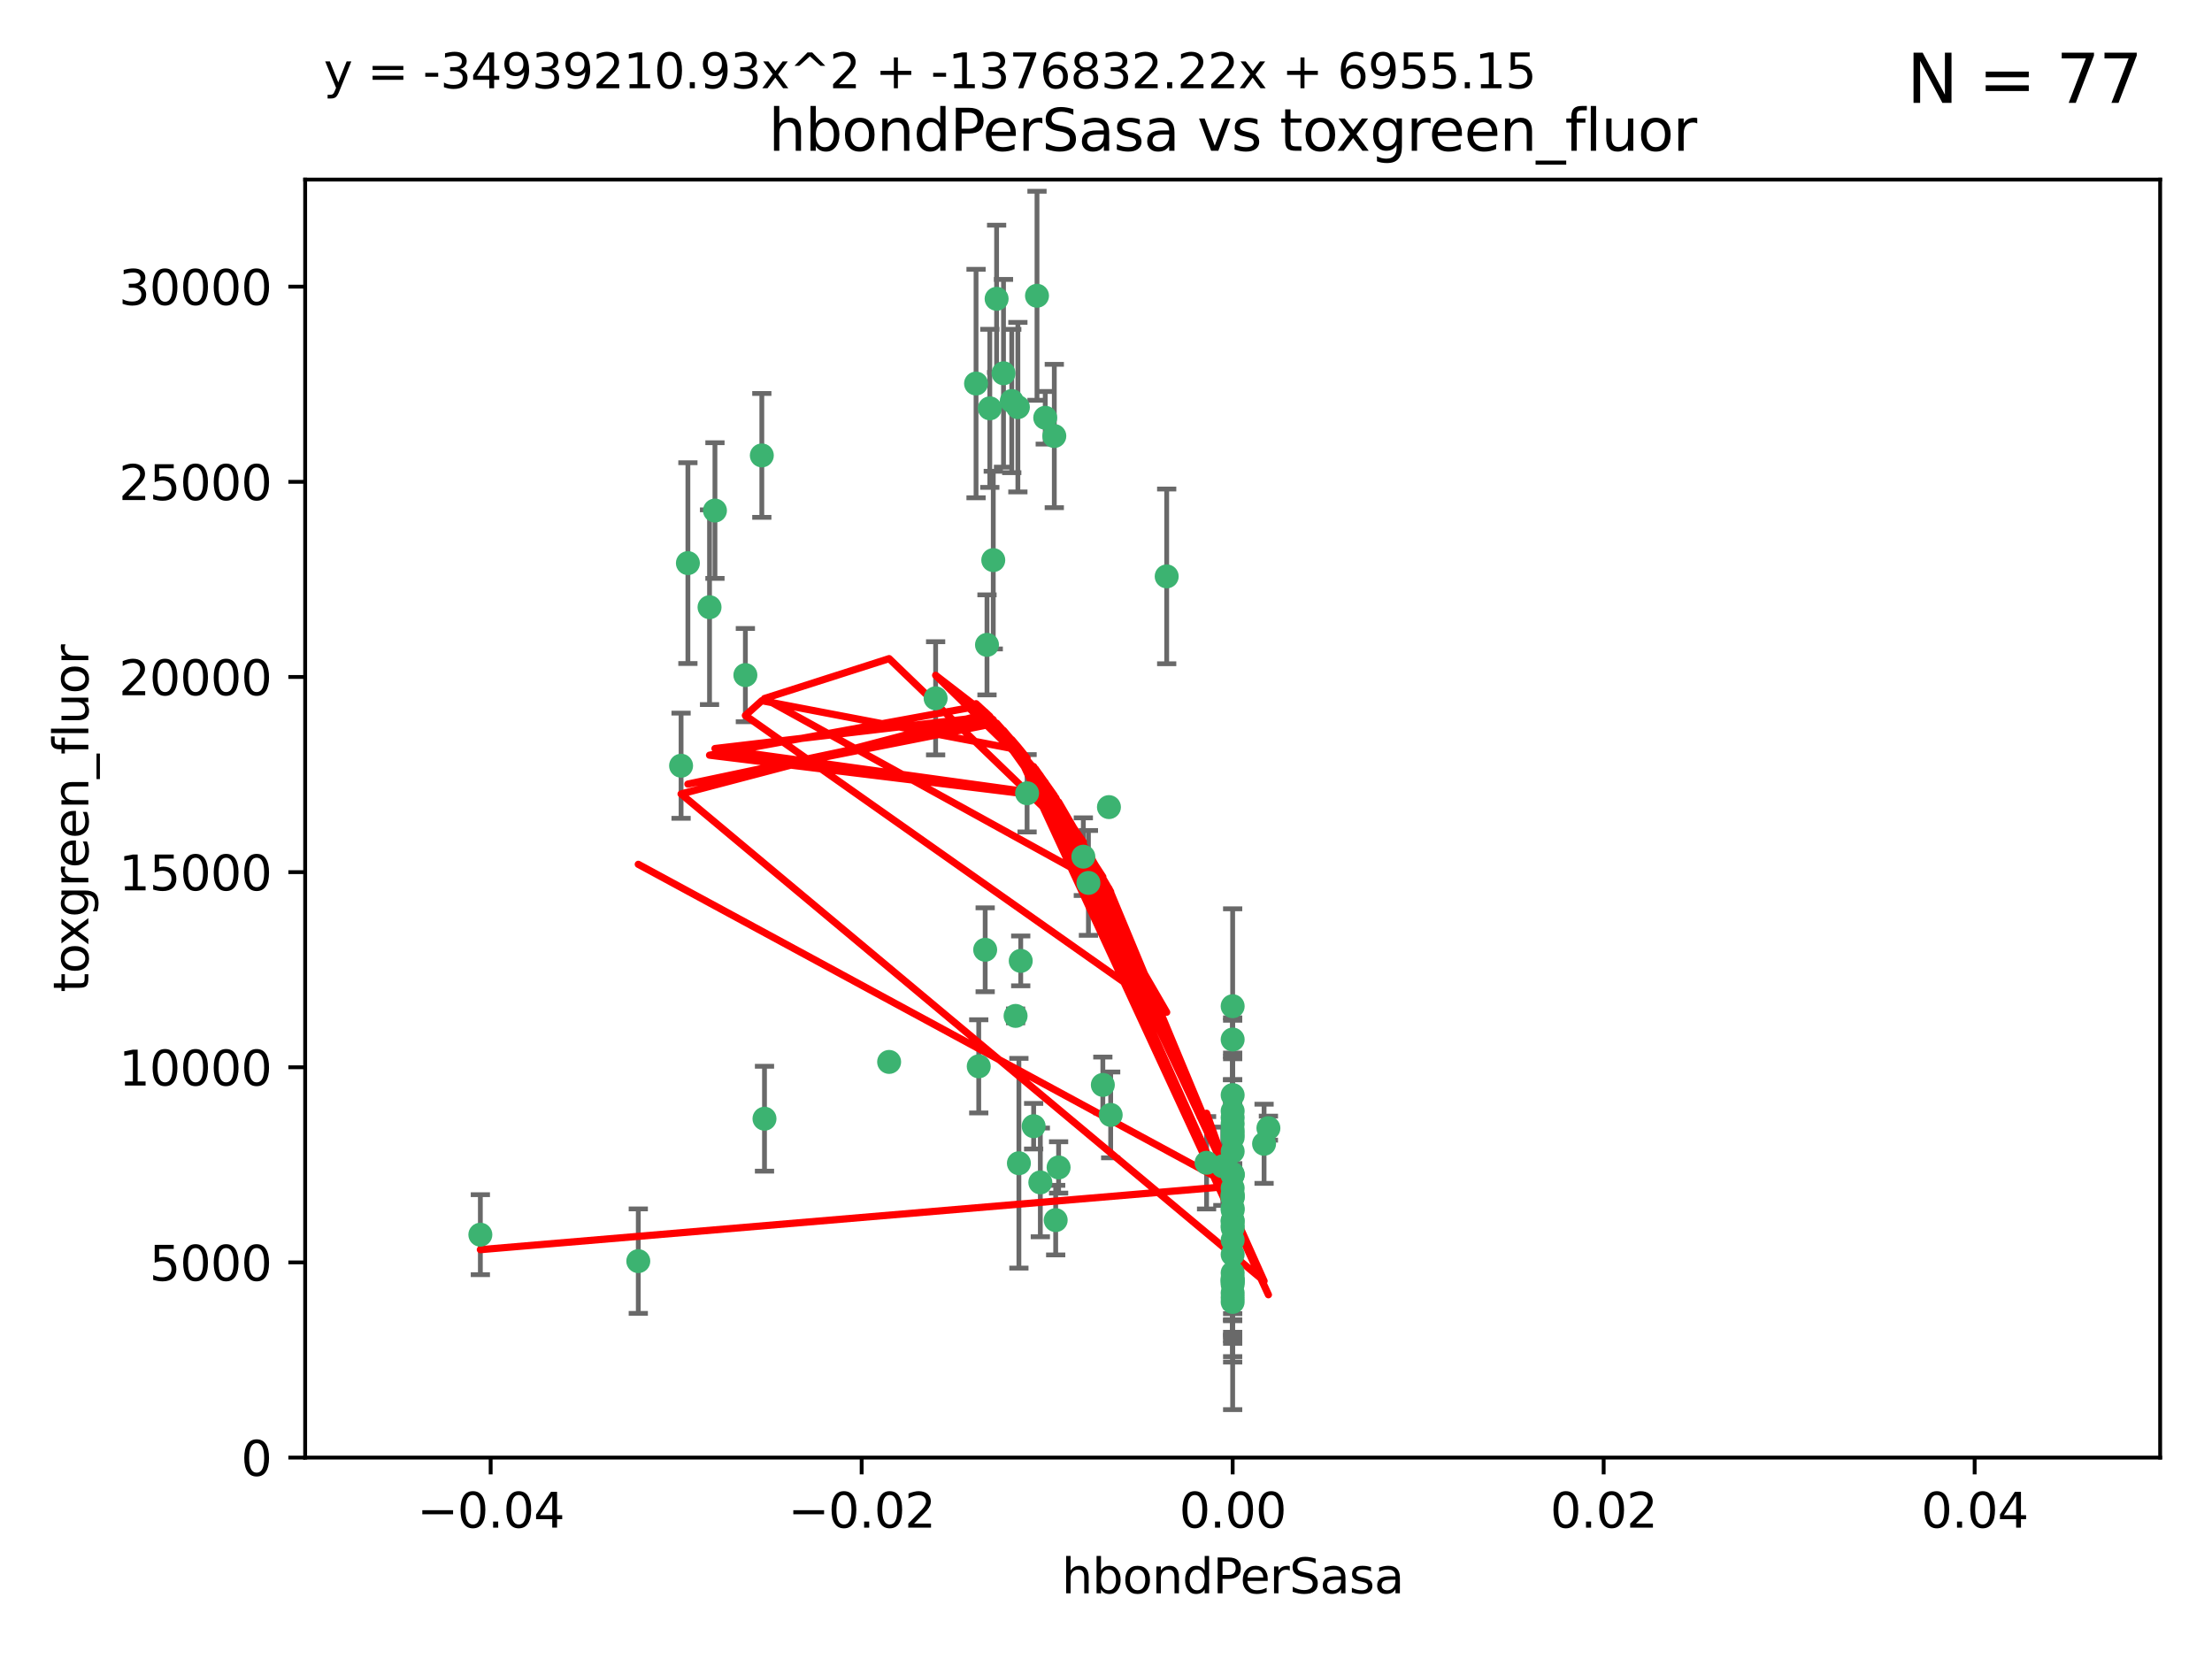 <?xml version="1.0" encoding="utf-8" standalone="no"?>
<!DOCTYPE svg PUBLIC "-//W3C//DTD SVG 1.1//EN"
  "http://www.w3.org/Graphics/SVG/1.1/DTD/svg11.dtd">
<svg xmlns:xlink="http://www.w3.org/1999/xlink" width="460.8pt" height="345.6pt" viewBox="0 0 460.8 345.6" xmlns="http://www.w3.org/2000/svg" version="1.1">
 <defs>
  <style type="text/css">*{stroke-linejoin: round; stroke-linecap: butt}</style>
 </defs>
 <g id="figure_1">
  <g id="patch_1">
   <path d="M 0 345.6 
L 460.8 345.6 
L 460.8 0 
L 0 0 
z
" style="fill: #ffffff"/>
  </g>
  <g id="axes_1">
   <g id="patch_2">
    <path d="M 63.571 303.64 
L 450 303.64 
L 450 37.411 
L 63.571 37.411 
z
" style="fill: #ffffff"/>
   </g>
   <g id="PathCollection_1">
    <defs>
     <path id="me55af4cfb0" d="M 0 1.118 
C 0.297 1.118 0.581 1 0.791 0.791 
C 1 0.581 1.118 0.297 1.118 0 
C 1.118 -0.297 1 -0.581 0.791 -0.791 
C 0.581 -1 0.297 -1.118 0 -1.118 
C -0.297 -1.118 -0.581 -1 -0.791 -0.791 
C -1 -0.581 -1.118 -0.297 -1.118 0 
C -1.118 0.297 -1 0.581 -0.791 0.791 
C -0.581 1 -0.297 1.118 0 1.118 
z
" style="stroke: #3cb371"/>
    </defs>
    <g clip-path="url(#pe5b7702471)">
     <use xlink:href="#me55af4cfb0" x="216.026" y="61.614" style="fill: #3cb371; stroke: #3cb371"/>
     <use xlink:href="#me55af4cfb0" x="219.631" y="90.829" style="fill: #3cb371; stroke: #3cb371"/>
     <use xlink:href="#me55af4cfb0" x="148.938" y="106.358" style="fill: #3cb371; stroke: #3cb371"/>
     <use xlink:href="#me55af4cfb0" x="206.196" y="85.062" style="fill: #3cb371; stroke: #3cb371"/>
     <use xlink:href="#me55af4cfb0" x="203.329" y="79.9" style="fill: #3cb371; stroke: #3cb371"/>
     <use xlink:href="#me55af4cfb0" x="217.743" y="87.031" style="fill: #3cb371; stroke: #3cb371"/>
     <use xlink:href="#me55af4cfb0" x="194.909" y="145.468" style="fill: #3cb371; stroke: #3cb371"/>
     <use xlink:href="#me55af4cfb0" x="206.916" y="116.682" style="fill: #3cb371; stroke: #3cb371"/>
     <use xlink:href="#me55af4cfb0" x="143.302" y="117.306" style="fill: #3cb371; stroke: #3cb371"/>
     <use xlink:href="#me55af4cfb0" x="207.613" y="62.244" style="fill: #3cb371; stroke: #3cb371"/>
     <use xlink:href="#me55af4cfb0" x="212.637" y="200.168" style="fill: #3cb371; stroke: #3cb371"/>
     <use xlink:href="#me55af4cfb0" x="158.702" y="94.872" style="fill: #3cb371; stroke: #3cb371"/>
     <use xlink:href="#me55af4cfb0" x="155.275" y="140.634" style="fill: #3cb371; stroke: #3cb371"/>
     <use xlink:href="#me55af4cfb0" x="243.043" y="120.071" style="fill: #3cb371; stroke: #3cb371"/>
     <use xlink:href="#me55af4cfb0" x="209.049" y="77.763" style="fill: #3cb371; stroke: #3cb371"/>
     <use xlink:href="#me55af4cfb0" x="213.96" y="165.251" style="fill: #3cb371; stroke: #3cb371"/>
     <use xlink:href="#me55af4cfb0" x="212.043" y="84.817" style="fill: #3cb371; stroke: #3cb371"/>
     <use xlink:href="#me55af4cfb0" x="210.768" y="83.54" style="fill: #3cb371; stroke: #3cb371"/>
     <use xlink:href="#me55af4cfb0" x="264.233" y="235.012" style="fill: #3cb371; stroke: #3cb371"/>
     <use xlink:href="#me55af4cfb0" x="212.255" y="242.324" style="fill: #3cb371; stroke: #3cb371"/>
     <use xlink:href="#me55af4cfb0" x="229.741" y="226.007" style="fill: #3cb371; stroke: #3cb371"/>
     <use xlink:href="#me55af4cfb0" x="205.231" y="197.854" style="fill: #3cb371; stroke: #3cb371"/>
     <use xlink:href="#me55af4cfb0" x="211.564" y="211.632" style="fill: #3cb371; stroke: #3cb371"/>
     <use xlink:href="#me55af4cfb0" x="225.679" y="178.461" style="fill: #3cb371; stroke: #3cb371"/>
     <use xlink:href="#me55af4cfb0" x="203.89" y="222.137" style="fill: #3cb371; stroke: #3cb371"/>
     <use xlink:href="#me55af4cfb0" x="147.809" y="126.494" style="fill: #3cb371; stroke: #3cb371"/>
     <use xlink:href="#me55af4cfb0" x="219.919" y="254.176" style="fill: #3cb371; stroke: #3cb371"/>
     <use xlink:href="#me55af4cfb0" x="256.786" y="271.21" style="fill: #3cb371; stroke: #3cb371"/>
     <use xlink:href="#me55af4cfb0" x="216.72" y="246.318" style="fill: #3cb371; stroke: #3cb371"/>
     <use xlink:href="#me55af4cfb0" x="205.609" y="134.337" style="fill: #3cb371; stroke: #3cb371"/>
     <use xlink:href="#me55af4cfb0" x="141.881" y="159.514" style="fill: #3cb371; stroke: #3cb371"/>
     <use xlink:href="#me55af4cfb0" x="263.33" y="238.271" style="fill: #3cb371; stroke: #3cb371"/>
     <use xlink:href="#me55af4cfb0" x="215.327" y="234.61" style="fill: #3cb371; stroke: #3cb371"/>
     <use xlink:href="#me55af4cfb0" x="231.375" y="232.256" style="fill: #3cb371; stroke: #3cb371"/>
     <use xlink:href="#me55af4cfb0" x="220.527" y="243.195" style="fill: #3cb371; stroke: #3cb371"/>
     <use xlink:href="#me55af4cfb0" x="256.786" y="261.328" style="fill: #3cb371; stroke: #3cb371"/>
     <use xlink:href="#me55af4cfb0" x="231.013" y="168.134" style="fill: #3cb371; stroke: #3cb371"/>
     <use xlink:href="#me55af4cfb0" x="159.258" y="233.047" style="fill: #3cb371; stroke: #3cb371"/>
     <use xlink:href="#me55af4cfb0" x="185.223" y="221.217" style="fill: #3cb371; stroke: #3cb371"/>
     <use xlink:href="#me55af4cfb0" x="226.74" y="183.926" style="fill: #3cb371; stroke: #3cb371"/>
     <use xlink:href="#me55af4cfb0" x="256.786" y="239.862" style="fill: #3cb371; stroke: #3cb371"/>
     <use xlink:href="#me55af4cfb0" x="256.786" y="266.625" style="fill: #3cb371; stroke: #3cb371"/>
     <use xlink:href="#me55af4cfb0" x="256.786" y="248.797" style="fill: #3cb371; stroke: #3cb371"/>
     <use xlink:href="#me55af4cfb0" x="256.786" y="251.686" style="fill: #3cb371; stroke: #3cb371"/>
     <use xlink:href="#me55af4cfb0" x="256.786" y="244.545" style="fill: #3cb371; stroke: #3cb371"/>
     <use xlink:href="#me55af4cfb0" x="256.786" y="266.793" style="fill: #3cb371; stroke: #3cb371"/>
     <use xlink:href="#me55af4cfb0" x="256.786" y="247.505" style="fill: #3cb371; stroke: #3cb371"/>
     <use xlink:href="#me55af4cfb0" x="256.786" y="236.229" style="fill: #3cb371; stroke: #3cb371"/>
     <use xlink:href="#me55af4cfb0" x="256.786" y="258.329" style="fill: #3cb371; stroke: #3cb371"/>
     <use xlink:href="#me55af4cfb0" x="256.786" y="255.773" style="fill: #3cb371; stroke: #3cb371"/>
     <use xlink:href="#me55af4cfb0" x="256.786" y="265.178" style="fill: #3cb371; stroke: #3cb371"/>
     <use xlink:href="#me55af4cfb0" x="256.786" y="236.943" style="fill: #3cb371; stroke: #3cb371"/>
     <use xlink:href="#me55af4cfb0" x="256.786" y="228.123" style="fill: #3cb371; stroke: #3cb371"/>
     <use xlink:href="#me55af4cfb0" x="256.786" y="244.739" style="fill: #3cb371; stroke: #3cb371"/>
     <use xlink:href="#me55af4cfb0" x="256.786" y="254.269" style="fill: #3cb371; stroke: #3cb371"/>
     <use xlink:href="#me55af4cfb0" x="256.786" y="255.298" style="fill: #3cb371; stroke: #3cb371"/>
     <use xlink:href="#me55af4cfb0" x="256.786" y="216.55" style="fill: #3cb371; stroke: #3cb371"/>
     <use xlink:href="#me55af4cfb0" x="256.786" y="234.099" style="fill: #3cb371; stroke: #3cb371"/>
     <use xlink:href="#me55af4cfb0" x="256.786" y="252.073" style="fill: #3cb371; stroke: #3cb371"/>
     <use xlink:href="#me55af4cfb0" x="256.786" y="267.05" style="fill: #3cb371; stroke: #3cb371"/>
     <use xlink:href="#me55af4cfb0" x="256.786" y="231.454" style="fill: #3cb371; stroke: #3cb371"/>
     <use xlink:href="#me55af4cfb0" x="256.786" y="235.431" style="fill: #3cb371; stroke: #3cb371"/>
     <use xlink:href="#me55af4cfb0" x="100.067" y="257.206" style="fill: #3cb371; stroke: #3cb371"/>
     <use xlink:href="#me55af4cfb0" x="256.786" y="249.438" style="fill: #3cb371; stroke: #3cb371"/>
     <use xlink:href="#me55af4cfb0" x="132.967" y="262.719" style="fill: #3cb371; stroke: #3cb371"/>
     <use xlink:href="#me55af4cfb0" x="256.786" y="269.353" style="fill: #3cb371; stroke: #3cb371"/>
     <use xlink:href="#me55af4cfb0" x="256.786" y="270.307" style="fill: #3cb371; stroke: #3cb371"/>
     <use xlink:href="#me55af4cfb0" x="256.786" y="249.072" style="fill: #3cb371; stroke: #3cb371"/>
     <use xlink:href="#me55af4cfb0" x="256.786" y="254.408" style="fill: #3cb371; stroke: #3cb371"/>
     <use xlink:href="#me55af4cfb0" x="256.786" y="267.541" style="fill: #3cb371; stroke: #3cb371"/>
     <use xlink:href="#me55af4cfb0" x="256.786" y="266.237" style="fill: #3cb371; stroke: #3cb371"/>
     <use xlink:href="#me55af4cfb0" x="254.74" y="242.954" style="fill: #3cb371; stroke: #3cb371"/>
     <use xlink:href="#me55af4cfb0" x="256.786" y="209.613" style="fill: #3cb371; stroke: #3cb371"/>
     <use xlink:href="#me55af4cfb0" x="256.786" y="244.789" style="fill: #3cb371; stroke: #3cb371"/>
     <use xlink:href="#me55af4cfb0" x="251.352" y="242.227" style="fill: #3cb371; stroke: #3cb371"/>
     <use xlink:href="#me55af4cfb0" x="256.786" y="232.825" style="fill: #3cb371; stroke: #3cb371"/>
     <use xlink:href="#me55af4cfb0" x="256.786" y="249.444" style="fill: #3cb371; stroke: #3cb371"/>
    </g>
   </g>
   <g id="matplotlib.axis_1">
    <g id="xtick_1">
     <g id="line2d_1">
      <defs>
       <path id="mbbcf716543" d="M 0 0 
L 0 3.5 
" style="stroke: #000000; stroke-width: 0.8"/>
      </defs>
      <g>
       <use xlink:href="#mbbcf716543" x="102.214" y="303.64" style="stroke: #000000; stroke-width: 0.8"/>
      </g>
     </g>
     <g id="text_1">
      <!-- −0.04 -->
      <g transform="translate(86.891 318.238)scale(0.1 -0.1)">
       <defs>
        <path id="DejaVuSans-2212" d="M 678 2272 
L 4684 2272 
L 4684 1741 
L 678 1741 
L 678 2272 
z
" transform="scale(0.016)"/>
        <path id="DejaVuSans-30" d="M 2034 4250 
Q 1547 4250 1301 3770 
Q 1056 3291 1056 2328 
Q 1056 1369 1301 889 
Q 1547 409 2034 409 
Q 2525 409 2770 889 
Q 3016 1369 3016 2328 
Q 3016 3291 2770 3770 
Q 2525 4250 2034 4250 
z
M 2034 4750 
Q 2819 4750 3233 4129 
Q 3647 3509 3647 2328 
Q 3647 1150 3233 529 
Q 2819 -91 2034 -91 
Q 1250 -91 836 529 
Q 422 1150 422 2328 
Q 422 3509 836 4129 
Q 1250 4750 2034 4750 
z
" transform="scale(0.016)"/>
        <path id="DejaVuSans-2e" d="M 684 794 
L 1344 794 
L 1344 0 
L 684 0 
L 684 794 
z
" transform="scale(0.016)"/>
        <path id="DejaVuSans-34" d="M 2419 4116 
L 825 1625 
L 2419 1625 
L 2419 4116 
z
M 2253 4666 
L 3047 4666 
L 3047 1625 
L 3713 1625 
L 3713 1100 
L 3047 1100 
L 3047 0 
L 2419 0 
L 2419 1100 
L 313 1100 
L 313 1709 
L 2253 4666 
z
" transform="scale(0.016)"/>
       </defs>
       <use xlink:href="#DejaVuSans-2212"/>
       <use xlink:href="#DejaVuSans-30" x="83.789"/>
       <use xlink:href="#DejaVuSans-2e" x="147.412"/>
       <use xlink:href="#DejaVuSans-30" x="179.199"/>
       <use xlink:href="#DejaVuSans-34" x="242.822"/>
      </g>
     </g>
    </g>
    <g id="xtick_2">
     <g id="line2d_2">
      <g>
       <use xlink:href="#mbbcf716543" x="179.5" y="303.64" style="stroke: #000000; stroke-width: 0.8"/>
      </g>
     </g>
     <g id="text_2">
      <!-- −0.02 -->
      <g transform="translate(164.177 318.238)scale(0.1 -0.1)">
       <defs>
        <path id="DejaVuSans-32" d="M 1228 531 
L 3431 531 
L 3431 0 
L 469 0 
L 469 531 
Q 828 903 1448 1529 
Q 2069 2156 2228 2338 
Q 2531 2678 2651 2914 
Q 2772 3150 2772 3378 
Q 2772 3750 2511 3984 
Q 2250 4219 1831 4219 
Q 1534 4219 1204 4116 
Q 875 4013 500 3803 
L 500 4441 
Q 881 4594 1212 4672 
Q 1544 4750 1819 4750 
Q 2544 4750 2975 4387 
Q 3406 4025 3406 3419 
Q 3406 3131 3298 2873 
Q 3191 2616 2906 2266 
Q 2828 2175 2409 1742 
Q 1991 1309 1228 531 
z
" transform="scale(0.016)"/>
       </defs>
       <use xlink:href="#DejaVuSans-2212"/>
       <use xlink:href="#DejaVuSans-30" x="83.789"/>
       <use xlink:href="#DejaVuSans-2e" x="147.412"/>
       <use xlink:href="#DejaVuSans-30" x="179.199"/>
       <use xlink:href="#DejaVuSans-32" x="242.822"/>
      </g>
     </g>
    </g>
    <g id="xtick_3">
     <g id="line2d_3">
      <g>
       <use xlink:href="#mbbcf716543" x="256.786" y="303.64" style="stroke: #000000; stroke-width: 0.8"/>
      </g>
     </g>
     <g id="text_3">
      <!-- 0.00 -->
      <g transform="translate(245.653 318.238)scale(0.1 -0.1)">
       <use xlink:href="#DejaVuSans-30"/>
       <use xlink:href="#DejaVuSans-2e" x="63.623"/>
       <use xlink:href="#DejaVuSans-30" x="95.41"/>
       <use xlink:href="#DejaVuSans-30" x="159.033"/>
      </g>
     </g>
    </g>
    <g id="xtick_4">
     <g id="line2d_4">
      <g>
       <use xlink:href="#mbbcf716543" x="334.071" y="303.64" style="stroke: #000000; stroke-width: 0.8"/>
      </g>
     </g>
     <g id="text_4">
      <!-- 0.02 -->
      <g transform="translate(322.939 318.238)scale(0.1 -0.1)">
       <use xlink:href="#DejaVuSans-30"/>
       <use xlink:href="#DejaVuSans-2e" x="63.623"/>
       <use xlink:href="#DejaVuSans-30" x="95.41"/>
       <use xlink:href="#DejaVuSans-32" x="159.033"/>
      </g>
     </g>
    </g>
    <g id="xtick_5">
     <g id="line2d_5">
      <g>
       <use xlink:href="#mbbcf716543" x="411.357" y="303.64" style="stroke: #000000; stroke-width: 0.8"/>
      </g>
     </g>
     <g id="text_5">
      <!-- 0.04 -->
      <g transform="translate(400.224 318.238)scale(0.1 -0.1)">
       <use xlink:href="#DejaVuSans-30"/>
       <use xlink:href="#DejaVuSans-2e" x="63.623"/>
       <use xlink:href="#DejaVuSans-30" x="95.41"/>
       <use xlink:href="#DejaVuSans-34" x="159.033"/>
      </g>
     </g>
    </g>
    <g id="text_6">
     <!-- hbondPerSasa -->
     <g transform="translate(221.168 331.917)scale(0.1 -0.1)">
      <defs>
       <path id="DejaVuSans-68" d="M 3513 2113 
L 3513 0 
L 2938 0 
L 2938 2094 
Q 2938 2591 2744 2837 
Q 2550 3084 2163 3084 
Q 1697 3084 1428 2787 
Q 1159 2491 1159 1978 
L 1159 0 
L 581 0 
L 581 4863 
L 1159 4863 
L 1159 2956 
Q 1366 3272 1645 3428 
Q 1925 3584 2291 3584 
Q 2894 3584 3203 3211 
Q 3513 2838 3513 2113 
z
" transform="scale(0.016)"/>
       <path id="DejaVuSans-62" d="M 3116 1747 
Q 3116 2381 2855 2742 
Q 2594 3103 2138 3103 
Q 1681 3103 1420 2742 
Q 1159 2381 1159 1747 
Q 1159 1113 1420 752 
Q 1681 391 2138 391 
Q 2594 391 2855 752 
Q 3116 1113 3116 1747 
z
M 1159 2969 
Q 1341 3281 1617 3432 
Q 1894 3584 2278 3584 
Q 2916 3584 3314 3078 
Q 3713 2572 3713 1747 
Q 3713 922 3314 415 
Q 2916 -91 2278 -91 
Q 1894 -91 1617 61 
Q 1341 213 1159 525 
L 1159 0 
L 581 0 
L 581 4863 
L 1159 4863 
L 1159 2969 
z
" transform="scale(0.016)"/>
       <path id="DejaVuSans-6f" d="M 1959 3097 
Q 1497 3097 1228 2736 
Q 959 2375 959 1747 
Q 959 1119 1226 758 
Q 1494 397 1959 397 
Q 2419 397 2687 759 
Q 2956 1122 2956 1747 
Q 2956 2369 2687 2733 
Q 2419 3097 1959 3097 
z
M 1959 3584 
Q 2709 3584 3137 3096 
Q 3566 2609 3566 1747 
Q 3566 888 3137 398 
Q 2709 -91 1959 -91 
Q 1206 -91 779 398 
Q 353 888 353 1747 
Q 353 2609 779 3096 
Q 1206 3584 1959 3584 
z
" transform="scale(0.016)"/>
       <path id="DejaVuSans-6e" d="M 3513 2113 
L 3513 0 
L 2938 0 
L 2938 2094 
Q 2938 2591 2744 2837 
Q 2550 3084 2163 3084 
Q 1697 3084 1428 2787 
Q 1159 2491 1159 1978 
L 1159 0 
L 581 0 
L 581 3500 
L 1159 3500 
L 1159 2956 
Q 1366 3272 1645 3428 
Q 1925 3584 2291 3584 
Q 2894 3584 3203 3211 
Q 3513 2838 3513 2113 
z
" transform="scale(0.016)"/>
       <path id="DejaVuSans-64" d="M 2906 2969 
L 2906 4863 
L 3481 4863 
L 3481 0 
L 2906 0 
L 2906 525 
Q 2725 213 2448 61 
Q 2172 -91 1784 -91 
Q 1150 -91 751 415 
Q 353 922 353 1747 
Q 353 2572 751 3078 
Q 1150 3584 1784 3584 
Q 2172 3584 2448 3432 
Q 2725 3281 2906 2969 
z
M 947 1747 
Q 947 1113 1208 752 
Q 1469 391 1925 391 
Q 2381 391 2643 752 
Q 2906 1113 2906 1747 
Q 2906 2381 2643 2742 
Q 2381 3103 1925 3103 
Q 1469 3103 1208 2742 
Q 947 2381 947 1747 
z
" transform="scale(0.016)"/>
       <path id="DejaVuSans-50" d="M 1259 4147 
L 1259 2394 
L 2053 2394 
Q 2494 2394 2734 2622 
Q 2975 2850 2975 3272 
Q 2975 3691 2734 3919 
Q 2494 4147 2053 4147 
L 1259 4147 
z
M 628 4666 
L 2053 4666 
Q 2838 4666 3239 4311 
Q 3641 3956 3641 3272 
Q 3641 2581 3239 2228 
Q 2838 1875 2053 1875 
L 1259 1875 
L 1259 0 
L 628 0 
L 628 4666 
z
" transform="scale(0.016)"/>
       <path id="DejaVuSans-65" d="M 3597 1894 
L 3597 1613 
L 953 1613 
Q 991 1019 1311 708 
Q 1631 397 2203 397 
Q 2534 397 2845 478 
Q 3156 559 3463 722 
L 3463 178 
Q 3153 47 2828 -22 
Q 2503 -91 2169 -91 
Q 1331 -91 842 396 
Q 353 884 353 1716 
Q 353 2575 817 3079 
Q 1281 3584 2069 3584 
Q 2775 3584 3186 3129 
Q 3597 2675 3597 1894 
z
M 3022 2063 
Q 3016 2534 2758 2815 
Q 2500 3097 2075 3097 
Q 1594 3097 1305 2825 
Q 1016 2553 972 2059 
L 3022 2063 
z
" transform="scale(0.016)"/>
       <path id="DejaVuSans-72" d="M 2631 2963 
Q 2534 3019 2420 3045 
Q 2306 3072 2169 3072 
Q 1681 3072 1420 2755 
Q 1159 2438 1159 1844 
L 1159 0 
L 581 0 
L 581 3500 
L 1159 3500 
L 1159 2956 
Q 1341 3275 1631 3429 
Q 1922 3584 2338 3584 
Q 2397 3584 2469 3576 
Q 2541 3569 2628 3553 
L 2631 2963 
z
" transform="scale(0.016)"/>
       <path id="DejaVuSans-53" d="M 3425 4513 
L 3425 3897 
Q 3066 4069 2747 4153 
Q 2428 4238 2131 4238 
Q 1616 4238 1336 4038 
Q 1056 3838 1056 3469 
Q 1056 3159 1242 3001 
Q 1428 2844 1947 2747 
L 2328 2669 
Q 3034 2534 3370 2195 
Q 3706 1856 3706 1288 
Q 3706 609 3251 259 
Q 2797 -91 1919 -91 
Q 1588 -91 1214 -16 
Q 841 59 441 206 
L 441 856 
Q 825 641 1194 531 
Q 1563 422 1919 422 
Q 2459 422 2753 634 
Q 3047 847 3047 1241 
Q 3047 1584 2836 1778 
Q 2625 1972 2144 2069 
L 1759 2144 
Q 1053 2284 737 2584 
Q 422 2884 422 3419 
Q 422 4038 858 4394 
Q 1294 4750 2059 4750 
Q 2388 4750 2728 4690 
Q 3069 4631 3425 4513 
z
" transform="scale(0.016)"/>
       <path id="DejaVuSans-61" d="M 2194 1759 
Q 1497 1759 1228 1600 
Q 959 1441 959 1056 
Q 959 750 1161 570 
Q 1363 391 1709 391 
Q 2188 391 2477 730 
Q 2766 1069 2766 1631 
L 2766 1759 
L 2194 1759 
z
M 3341 1997 
L 3341 0 
L 2766 0 
L 2766 531 
Q 2569 213 2275 61 
Q 1981 -91 1556 -91 
Q 1019 -91 701 211 
Q 384 513 384 1019 
Q 384 1609 779 1909 
Q 1175 2209 1959 2209 
L 2766 2209 
L 2766 2266 
Q 2766 2663 2505 2880 
Q 2244 3097 1772 3097 
Q 1472 3097 1187 3025 
Q 903 2953 641 2809 
L 641 3341 
Q 956 3463 1253 3523 
Q 1550 3584 1831 3584 
Q 2591 3584 2966 3190 
Q 3341 2797 3341 1997 
z
" transform="scale(0.016)"/>
       <path id="DejaVuSans-73" d="M 2834 3397 
L 2834 2853 
Q 2591 2978 2328 3040 
Q 2066 3103 1784 3103 
Q 1356 3103 1142 2972 
Q 928 2841 928 2578 
Q 928 2378 1081 2264 
Q 1234 2150 1697 2047 
L 1894 2003 
Q 2506 1872 2764 1633 
Q 3022 1394 3022 966 
Q 3022 478 2636 193 
Q 2250 -91 1575 -91 
Q 1294 -91 989 -36 
Q 684 19 347 128 
L 347 722 
Q 666 556 975 473 
Q 1284 391 1588 391 
Q 1994 391 2212 530 
Q 2431 669 2431 922 
Q 2431 1156 2273 1281 
Q 2116 1406 1581 1522 
L 1381 1569 
Q 847 1681 609 1914 
Q 372 2147 372 2553 
Q 372 3047 722 3315 
Q 1072 3584 1716 3584 
Q 2034 3584 2315 3537 
Q 2597 3491 2834 3397 
z
" transform="scale(0.016)"/>
      </defs>
      <use xlink:href="#DejaVuSans-68"/>
      <use xlink:href="#DejaVuSans-62" x="63.379"/>
      <use xlink:href="#DejaVuSans-6f" x="126.855"/>
      <use xlink:href="#DejaVuSans-6e" x="188.037"/>
      <use xlink:href="#DejaVuSans-64" x="251.416"/>
      <use xlink:href="#DejaVuSans-50" x="314.893"/>
      <use xlink:href="#DejaVuSans-65" x="371.57"/>
      <use xlink:href="#DejaVuSans-72" x="433.094"/>
      <use xlink:href="#DejaVuSans-53" x="474.207"/>
      <use xlink:href="#DejaVuSans-61" x="537.684"/>
      <use xlink:href="#DejaVuSans-73" x="598.963"/>
      <use xlink:href="#DejaVuSans-61" x="651.062"/>
     </g>
    </g>
   </g>
   <g id="matplotlib.axis_2">
    <g id="ytick_1">
     <g id="line2d_6">
      <defs>
       <path id="m79bbdffaa9" d="M 0 0 
L -3.5 0 
" style="stroke: #000000; stroke-width: 0.8"/>
      </defs>
      <g>
       <use xlink:href="#m79bbdffaa9" x="63.571" y="303.64" style="stroke: #000000; stroke-width: 0.8"/>
      </g>
     </g>
     <g id="text_7">
      <!-- 0 -->
      <g transform="translate(50.209 307.439)scale(0.1 -0.1)">
       <use xlink:href="#DejaVuSans-30"/>
      </g>
     </g>
    </g>
    <g id="ytick_2">
     <g id="line2d_7">
      <g>
       <use xlink:href="#m79bbdffaa9" x="63.571" y="262.986" style="stroke: #000000; stroke-width: 0.8"/>
      </g>
     </g>
     <g id="text_8">
      <!-- 5000 -->
      <g transform="translate(31.121 266.786)scale(0.1 -0.1)">
       <defs>
        <path id="DejaVuSans-35" d="M 691 4666 
L 3169 4666 
L 3169 4134 
L 1269 4134 
L 1269 2991 
Q 1406 3038 1543 3061 
Q 1681 3084 1819 3084 
Q 2600 3084 3056 2656 
Q 3513 2228 3513 1497 
Q 3513 744 3044 326 
Q 2575 -91 1722 -91 
Q 1428 -91 1123 -41 
Q 819 9 494 109 
L 494 744 
Q 775 591 1075 516 
Q 1375 441 1709 441 
Q 2250 441 2565 725 
Q 2881 1009 2881 1497 
Q 2881 1984 2565 2268 
Q 2250 2553 1709 2553 
Q 1456 2553 1204 2497 
Q 953 2441 691 2322 
L 691 4666 
z
" transform="scale(0.016)"/>
       </defs>
       <use xlink:href="#DejaVuSans-35"/>
       <use xlink:href="#DejaVuSans-30" x="63.623"/>
       <use xlink:href="#DejaVuSans-30" x="127.246"/>
       <use xlink:href="#DejaVuSans-30" x="190.869"/>
      </g>
     </g>
    </g>
    <g id="ytick_3">
     <g id="line2d_8">
      <g>
       <use xlink:href="#m79bbdffaa9" x="63.571" y="222.333" style="stroke: #000000; stroke-width: 0.8"/>
      </g>
     </g>
     <g id="text_9">
      <!-- 10000 -->
      <g transform="translate(24.759 226.132)scale(0.1 -0.1)">
       <defs>
        <path id="DejaVuSans-31" d="M 794 531 
L 1825 531 
L 1825 4091 
L 703 3866 
L 703 4441 
L 1819 4666 
L 2450 4666 
L 2450 531 
L 3481 531 
L 3481 0 
L 794 0 
L 794 531 
z
" transform="scale(0.016)"/>
       </defs>
       <use xlink:href="#DejaVuSans-31"/>
       <use xlink:href="#DejaVuSans-30" x="63.623"/>
       <use xlink:href="#DejaVuSans-30" x="127.246"/>
       <use xlink:href="#DejaVuSans-30" x="190.869"/>
       <use xlink:href="#DejaVuSans-30" x="254.492"/>
      </g>
     </g>
    </g>
    <g id="ytick_4">
     <g id="line2d_9">
      <g>
       <use xlink:href="#m79bbdffaa9" x="63.571" y="181.679" style="stroke: #000000; stroke-width: 0.8"/>
      </g>
     </g>
     <g id="text_10">
      <!-- 15000 -->
      <g transform="translate(24.759 185.478)scale(0.1 -0.1)">
       <use xlink:href="#DejaVuSans-31"/>
       <use xlink:href="#DejaVuSans-35" x="63.623"/>
       <use xlink:href="#DejaVuSans-30" x="127.246"/>
       <use xlink:href="#DejaVuSans-30" x="190.869"/>
       <use xlink:href="#DejaVuSans-30" x="254.492"/>
      </g>
     </g>
    </g>
    <g id="ytick_5">
     <g id="line2d_10">
      <g>
       <use xlink:href="#m79bbdffaa9" x="63.571" y="141.026" style="stroke: #000000; stroke-width: 0.8"/>
      </g>
     </g>
     <g id="text_11">
      <!-- 20000 -->
      <g transform="translate(24.759 144.825)scale(0.1 -0.1)">
       <use xlink:href="#DejaVuSans-32"/>
       <use xlink:href="#DejaVuSans-30" x="63.623"/>
       <use xlink:href="#DejaVuSans-30" x="127.246"/>
       <use xlink:href="#DejaVuSans-30" x="190.869"/>
       <use xlink:href="#DejaVuSans-30" x="254.492"/>
      </g>
     </g>
    </g>
    <g id="ytick_6">
     <g id="line2d_11">
      <g>
       <use xlink:href="#m79bbdffaa9" x="63.571" y="100.372" style="stroke: #000000; stroke-width: 0.8"/>
      </g>
     </g>
     <g id="text_12">
      <!-- 25000 -->
      <g transform="translate(24.759 104.171)scale(0.1 -0.1)">
       <use xlink:href="#DejaVuSans-32"/>
       <use xlink:href="#DejaVuSans-35" x="63.623"/>
       <use xlink:href="#DejaVuSans-30" x="127.246"/>
       <use xlink:href="#DejaVuSans-30" x="190.869"/>
       <use xlink:href="#DejaVuSans-30" x="254.492"/>
      </g>
     </g>
    </g>
    <g id="ytick_7">
     <g id="line2d_12">
      <g>
       <use xlink:href="#m79bbdffaa9" x="63.571" y="59.718" style="stroke: #000000; stroke-width: 0.8"/>
      </g>
     </g>
     <g id="text_13">
      <!-- 30000 -->
      <g transform="translate(24.759 63.518)scale(0.1 -0.1)">
       <defs>
        <path id="DejaVuSans-33" d="M 2597 2516 
Q 3050 2419 3304 2112 
Q 3559 1806 3559 1356 
Q 3559 666 3084 287 
Q 2609 -91 1734 -91 
Q 1441 -91 1130 -33 
Q 819 25 488 141 
L 488 750 
Q 750 597 1062 519 
Q 1375 441 1716 441 
Q 2309 441 2620 675 
Q 2931 909 2931 1356 
Q 2931 1769 2642 2001 
Q 2353 2234 1838 2234 
L 1294 2234 
L 1294 2753 
L 1863 2753 
Q 2328 2753 2575 2939 
Q 2822 3125 2822 3475 
Q 2822 3834 2567 4026 
Q 2313 4219 1838 4219 
Q 1578 4219 1281 4162 
Q 984 4106 628 3988 
L 628 4550 
Q 988 4650 1302 4700 
Q 1616 4750 1894 4750 
Q 2613 4750 3031 4423 
Q 3450 4097 3450 3541 
Q 3450 3153 3228 2886 
Q 3006 2619 2597 2516 
z
" transform="scale(0.016)"/>
       </defs>
       <use xlink:href="#DejaVuSans-33"/>
       <use xlink:href="#DejaVuSans-30" x="63.623"/>
       <use xlink:href="#DejaVuSans-30" x="127.246"/>
       <use xlink:href="#DejaVuSans-30" x="190.869"/>
       <use xlink:href="#DejaVuSans-30" x="254.492"/>
      </g>
     </g>
    </g>
    <g id="text_14">
     <!-- toxgreen_fluor -->
     <g transform="translate(18.401 206.72)rotate(-90)scale(0.1 -0.1)">
      <defs>
       <path id="DejaVuSans-74" d="M 1172 4494 
L 1172 3500 
L 2356 3500 
L 2356 3053 
L 1172 3053 
L 1172 1153 
Q 1172 725 1289 603 
Q 1406 481 1766 481 
L 2356 481 
L 2356 0 
L 1766 0 
Q 1100 0 847 248 
Q 594 497 594 1153 
L 594 3053 
L 172 3053 
L 172 3500 
L 594 3500 
L 594 4494 
L 1172 4494 
z
" transform="scale(0.016)"/>
       <path id="DejaVuSans-78" d="M 3513 3500 
L 2247 1797 
L 3578 0 
L 2900 0 
L 1881 1375 
L 863 0 
L 184 0 
L 1544 1831 
L 300 3500 
L 978 3500 
L 1906 2253 
L 2834 3500 
L 3513 3500 
z
" transform="scale(0.016)"/>
       <path id="DejaVuSans-67" d="M 2906 1791 
Q 2906 2416 2648 2759 
Q 2391 3103 1925 3103 
Q 1463 3103 1205 2759 
Q 947 2416 947 1791 
Q 947 1169 1205 825 
Q 1463 481 1925 481 
Q 2391 481 2648 825 
Q 2906 1169 2906 1791 
z
M 3481 434 
Q 3481 -459 3084 -895 
Q 2688 -1331 1869 -1331 
Q 1566 -1331 1297 -1286 
Q 1028 -1241 775 -1147 
L 775 -588 
Q 1028 -725 1275 -790 
Q 1522 -856 1778 -856 
Q 2344 -856 2625 -561 
Q 2906 -266 2906 331 
L 2906 616 
Q 2728 306 2450 153 
Q 2172 0 1784 0 
Q 1141 0 747 490 
Q 353 981 353 1791 
Q 353 2603 747 3093 
Q 1141 3584 1784 3584 
Q 2172 3584 2450 3431 
Q 2728 3278 2906 2969 
L 2906 3500 
L 3481 3500 
L 3481 434 
z
" transform="scale(0.016)"/>
       <path id="DejaVuSans-5f" d="M 3263 -1063 
L 3263 -1509 
L -63 -1509 
L -63 -1063 
L 3263 -1063 
z
" transform="scale(0.016)"/>
       <path id="DejaVuSans-66" d="M 2375 4863 
L 2375 4384 
L 1825 4384 
Q 1516 4384 1395 4259 
Q 1275 4134 1275 3809 
L 1275 3500 
L 2222 3500 
L 2222 3053 
L 1275 3053 
L 1275 0 
L 697 0 
L 697 3053 
L 147 3053 
L 147 3500 
L 697 3500 
L 697 3744 
Q 697 4328 969 4595 
Q 1241 4863 1831 4863 
L 2375 4863 
z
" transform="scale(0.016)"/>
       <path id="DejaVuSans-6c" d="M 603 4863 
L 1178 4863 
L 1178 0 
L 603 0 
L 603 4863 
z
" transform="scale(0.016)"/>
       <path id="DejaVuSans-75" d="M 544 1381 
L 544 3500 
L 1119 3500 
L 1119 1403 
Q 1119 906 1312 657 
Q 1506 409 1894 409 
Q 2359 409 2629 706 
Q 2900 1003 2900 1516 
L 2900 3500 
L 3475 3500 
L 3475 0 
L 2900 0 
L 2900 538 
Q 2691 219 2414 64 
Q 2138 -91 1772 -91 
Q 1169 -91 856 284 
Q 544 659 544 1381 
z
M 1991 3584 
L 1991 3584 
z
" transform="scale(0.016)"/>
      </defs>
      <use xlink:href="#DejaVuSans-74"/>
      <use xlink:href="#DejaVuSans-6f" x="39.209"/>
      <use xlink:href="#DejaVuSans-78" x="97.266"/>
      <use xlink:href="#DejaVuSans-67" x="156.445"/>
      <use xlink:href="#DejaVuSans-72" x="219.922"/>
      <use xlink:href="#DejaVuSans-65" x="258.785"/>
      <use xlink:href="#DejaVuSans-65" x="320.309"/>
      <use xlink:href="#DejaVuSans-6e" x="381.832"/>
      <use xlink:href="#DejaVuSans-5f" x="445.211"/>
      <use xlink:href="#DejaVuSans-66" x="495.211"/>
      <use xlink:href="#DejaVuSans-6c" x="530.416"/>
      <use xlink:href="#DejaVuSans-75" x="558.199"/>
      <use xlink:href="#DejaVuSans-6f" x="621.578"/>
      <use xlink:href="#DejaVuSans-72" x="682.76"/>
     </g>
    </g>
   </g>
   <g id="LineCollection_1">
    <path d="M 216.026 83.38 
L 216.026 39.848 
" clip-path="url(#pe5b7702471)" style="fill: none; stroke: #696969"/>
    <path d="M 219.631 105.759 
L 219.631 75.9 
" clip-path="url(#pe5b7702471)" style="fill: none; stroke: #696969"/>
    <path d="M 148.938 120.489 
L 148.938 92.227 
" clip-path="url(#pe5b7702471)" style="fill: none; stroke: #696969"/>
    <path d="M 206.196 101.528 
L 206.196 68.595 
" clip-path="url(#pe5b7702471)" style="fill: none; stroke: #696969"/>
    <path d="M 203.329 103.698 
L 203.329 56.102 
" clip-path="url(#pe5b7702471)" style="fill: none; stroke: #696969"/>
    <path d="M 217.743 92.506 
L 217.743 81.557 
" clip-path="url(#pe5b7702471)" style="fill: none; stroke: #696969"/>
    <path d="M 194.909 157.254 
L 194.909 133.683 
" clip-path="url(#pe5b7702471)" style="fill: none; stroke: #696969"/>
    <path d="M 206.916 135.19 
L 206.916 98.175 
" clip-path="url(#pe5b7702471)" style="fill: none; stroke: #696969"/>
    <path d="M 143.302 138.218 
L 143.302 96.393 
" clip-path="url(#pe5b7702471)" style="fill: none; stroke: #696969"/>
    <path d="M 207.613 77.579 
L 207.613 46.91 
" clip-path="url(#pe5b7702471)" style="fill: none; stroke: #696969"/>
    <path d="M 212.637 205.359 
L 212.637 194.977 
" clip-path="url(#pe5b7702471)" style="fill: none; stroke: #696969"/>
    <path d="M 158.702 107.775 
L 158.702 81.969 
" clip-path="url(#pe5b7702471)" style="fill: none; stroke: #696969"/>
    <path d="M 155.275 150.349 
L 155.275 130.92 
" clip-path="url(#pe5b7702471)" style="fill: none; stroke: #696969"/>
    <path d="M 243.043 138.271 
L 243.043 101.87 
" clip-path="url(#pe5b7702471)" style="fill: none; stroke: #696969"/>
    <path d="M 209.049 97.317 
L 209.049 58.209 
" clip-path="url(#pe5b7702471)" style="fill: none; stroke: #696969"/>
    <path d="M 213.96 173.31 
L 213.96 157.193 
" clip-path="url(#pe5b7702471)" style="fill: none; stroke: #696969"/>
    <path d="M 212.043 102.476 
L 212.043 67.157 
" clip-path="url(#pe5b7702471)" style="fill: none; stroke: #696969"/>
    <path d="M 210.768 98.468 
L 210.768 68.613 
" clip-path="url(#pe5b7702471)" style="fill: none; stroke: #696969"/>
    <path d="M 264.233 237.516 
L 264.233 232.507 
" clip-path="url(#pe5b7702471)" style="fill: none; stroke: #696969"/>
    <path d="M 212.255 264.166 
L 212.255 220.481 
" clip-path="url(#pe5b7702471)" style="fill: none; stroke: #696969"/>
    <path d="M 229.741 231.811 
L 229.741 220.203 
" clip-path="url(#pe5b7702471)" style="fill: none; stroke: #696969"/>
    <path d="M 205.231 206.59 
L 205.231 189.118 
" clip-path="url(#pe5b7702471)" style="fill: none; stroke: #696969"/>
    <path d="M 211.564 213.084 
L 211.564 210.18 
" clip-path="url(#pe5b7702471)" style="fill: none; stroke: #696969"/>
    <path d="M 225.679 186.549 
L 225.679 170.372 
" clip-path="url(#pe5b7702471)" style="fill: none; stroke: #696969"/>
    <path d="M 203.89 231.84 
L 203.89 212.434 
" clip-path="url(#pe5b7702471)" style="fill: none; stroke: #696969"/>
    <path d="M 147.809 146.774 
L 147.809 106.214 
" clip-path="url(#pe5b7702471)" style="fill: none; stroke: #696969"/>
    <path d="M 219.919 261.425 
L 219.919 246.927 
" clip-path="url(#pe5b7702471)" style="fill: none; stroke: #696969"/>
    <path d="M 256.786 283.742 
L 256.786 258.678 
" clip-path="url(#pe5b7702471)" style="fill: none; stroke: #696969"/>
    <path d="M 216.72 257.644 
L 216.72 234.991 
" clip-path="url(#pe5b7702471)" style="fill: none; stroke: #696969"/>
    <path d="M 205.609 144.76 
L 205.609 123.915 
" clip-path="url(#pe5b7702471)" style="fill: none; stroke: #696969"/>
    <path d="M 141.881 170.467 
L 141.881 148.56 
" clip-path="url(#pe5b7702471)" style="fill: none; stroke: #696969"/>
    <path d="M 263.33 246.513 
L 263.33 230.028 
" clip-path="url(#pe5b7702471)" style="fill: none; stroke: #696969"/>
    <path d="M 215.327 239.354 
L 215.327 229.865 
" clip-path="url(#pe5b7702471)" style="fill: none; stroke: #696969"/>
    <path d="M 231.375 241.194 
L 231.375 223.317 
" clip-path="url(#pe5b7702471)" style="fill: none; stroke: #696969"/>
    <path d="M 220.527 248.545 
L 220.527 237.845 
" clip-path="url(#pe5b7702471)" style="fill: none; stroke: #696969"/>
    <path d="M 256.786 278.138 
L 256.786 244.518 
" clip-path="url(#pe5b7702471)" style="fill: none; stroke: #696969"/>
    <path d="M 231.013 168.892 
L 231.013 167.376 
" clip-path="url(#pe5b7702471)" style="fill: none; stroke: #696969"/>
    <path d="M 159.258 243.969 
L 159.258 222.125 
" clip-path="url(#pe5b7702471)" style="fill: none; stroke: #696969"/>
    <path d="M 185.223 222.051 
L 185.223 220.383 
" clip-path="url(#pe5b7702471)" style="fill: none; stroke: #696969"/>
    <path d="M 226.74 194.845 
L 226.74 173.007 
" clip-path="url(#pe5b7702471)" style="fill: none; stroke: #696969"/>
    <path d="M 256.786 259.624 
L 256.786 220.1 
" clip-path="url(#pe5b7702471)" style="fill: none; stroke: #696969"/>
    <path d="M 256.786 272.192 
L 256.786 261.058 
" clip-path="url(#pe5b7702471)" style="fill: none; stroke: #696969"/>
    <path d="M 256.786 268.328 
L 256.786 229.266 
" clip-path="url(#pe5b7702471)" style="fill: none; stroke: #696969"/>
    <path d="M 256.786 269.46 
L 256.786 233.912 
" clip-path="url(#pe5b7702471)" style="fill: none; stroke: #696969"/>
    <path d="M 256.786 251.202 
L 256.786 237.887 
" clip-path="url(#pe5b7702471)" style="fill: none; stroke: #696969"/>
    <path d="M 256.786 279.835 
L 256.786 253.752 
" clip-path="url(#pe5b7702471)" style="fill: none; stroke: #696969"/>
    <path d="M 256.786 252.2 
L 256.786 242.809 
" clip-path="url(#pe5b7702471)" style="fill: none; stroke: #696969"/>
    <path d="M 256.786 247.506 
L 256.786 224.952 
" clip-path="url(#pe5b7702471)" style="fill: none; stroke: #696969"/>
    <path d="M 256.786 265.947 
L 256.786 250.711 
" clip-path="url(#pe5b7702471)" style="fill: none; stroke: #696969"/>
    <path d="M 256.786 260.699 
L 256.786 250.847 
" clip-path="url(#pe5b7702471)" style="fill: none; stroke: #696969"/>
    <path d="M 256.786 279.248 
L 256.786 251.108 
" clip-path="url(#pe5b7702471)" style="fill: none; stroke: #696969"/>
    <path d="M 256.786 238.573 
L 256.786 235.313 
" clip-path="url(#pe5b7702471)" style="fill: none; stroke: #696969"/>
    <path d="M 256.786 236.876 
L 256.786 219.369 
" clip-path="url(#pe5b7702471)" style="fill: none; stroke: #696969"/>
    <path d="M 256.786 264.575 
L 256.786 224.902 
" clip-path="url(#pe5b7702471)" style="fill: none; stroke: #696969"/>
    <path d="M 256.786 273.656 
L 256.786 234.881 
" clip-path="url(#pe5b7702471)" style="fill: none; stroke: #696969"/>
    <path d="M 256.786 260.179 
L 256.786 250.417 
" clip-path="url(#pe5b7702471)" style="fill: none; stroke: #696969"/>
    <path d="M 256.786 220.567 
L 256.786 212.534 
" clip-path="url(#pe5b7702471)" style="fill: none; stroke: #696969"/>
    <path d="M 256.786 235.898 
L 256.786 232.3 
" clip-path="url(#pe5b7702471)" style="fill: none; stroke: #696969"/>
    <path d="M 256.786 260.406 
L 256.786 243.74 
" clip-path="url(#pe5b7702471)" style="fill: none; stroke: #696969"/>
    <path d="M 256.786 274.924 
L 256.786 259.176 
" clip-path="url(#pe5b7702471)" style="fill: none; stroke: #696969"/>
    <path d="M 256.786 250.871 
L 256.786 212.037 
" clip-path="url(#pe5b7702471)" style="fill: none; stroke: #696969"/>
    <path d="M 256.786 242.403 
L 256.786 228.458 
" clip-path="url(#pe5b7702471)" style="fill: none; stroke: #696969"/>
    <path d="M 100.067 265.54 
L 100.067 248.873 
" clip-path="url(#pe5b7702471)" style="fill: none; stroke: #696969"/>
    <path d="M 256.786 266.257 
L 256.786 232.619 
" clip-path="url(#pe5b7702471)" style="fill: none; stroke: #696969"/>
    <path d="M 132.967 273.599 
L 132.967 251.839 
" clip-path="url(#pe5b7702471)" style="fill: none; stroke: #696969"/>
    <path d="M 256.786 278.442 
L 256.786 260.264 
" clip-path="url(#pe5b7702471)" style="fill: none; stroke: #696969"/>
    <path d="M 256.786 293.652 
L 256.786 246.963 
" clip-path="url(#pe5b7702471)" style="fill: none; stroke: #696969"/>
    <path d="M 256.786 254.396 
L 256.786 243.748 
" clip-path="url(#pe5b7702471)" style="fill: none; stroke: #696969"/>
    <path d="M 256.786 275.128 
L 256.786 233.688 
" clip-path="url(#pe5b7702471)" style="fill: none; stroke: #696969"/>
    <path d="M 256.786 277.528 
L 256.786 257.554 
" clip-path="url(#pe5b7702471)" style="fill: none; stroke: #696969"/>
    <path d="M 256.786 282.602 
L 256.786 249.872 
" clip-path="url(#pe5b7702471)" style="fill: none; stroke: #696969"/>
    <path d="M 254.74 251.109 
L 254.74 234.798 
" clip-path="url(#pe5b7702471)" style="fill: none; stroke: #696969"/>
    <path d="M 256.786 229.904 
L 256.786 189.322 
" clip-path="url(#pe5b7702471)" style="fill: none; stroke: #696969"/>
    <path d="M 256.786 253.537 
L 256.786 236.041 
" clip-path="url(#pe5b7702471)" style="fill: none; stroke: #696969"/>
    <path d="M 251.352 251.85 
L 251.352 232.604 
" clip-path="url(#pe5b7702471)" style="fill: none; stroke: #696969"/>
    <path d="M 256.786 234.174 
L 256.786 231.476 
" clip-path="url(#pe5b7702471)" style="fill: none; stroke: #696969"/>
    <path d="M 256.786 259.662 
L 256.786 239.226 
" clip-path="url(#pe5b7702471)" style="fill: none; stroke: #696969"/>
   </g>
   <g id="line2d_13">
    <defs>
     <path id="me7a7610bfa" d="M 2 0 
L -2 -0 
" style="stroke: #696969"/>
    </defs>
    <g clip-path="url(#pe5b7702471)">
     <use xlink:href="#me7a7610bfa" x="216.026" y="83.38" style="fill: #696969; stroke: #696969"/>
     <use xlink:href="#me7a7610bfa" x="219.631" y="105.759" style="fill: #696969; stroke: #696969"/>
     <use xlink:href="#me7a7610bfa" x="148.938" y="120.489" style="fill: #696969; stroke: #696969"/>
     <use xlink:href="#me7a7610bfa" x="206.196" y="101.528" style="fill: #696969; stroke: #696969"/>
     <use xlink:href="#me7a7610bfa" x="203.329" y="103.698" style="fill: #696969; stroke: #696969"/>
     <use xlink:href="#me7a7610bfa" x="217.743" y="92.506" style="fill: #696969; stroke: #696969"/>
     <use xlink:href="#me7a7610bfa" x="194.909" y="157.254" style="fill: #696969; stroke: #696969"/>
     <use xlink:href="#me7a7610bfa" x="206.916" y="135.19" style="fill: #696969; stroke: #696969"/>
     <use xlink:href="#me7a7610bfa" x="143.302" y="138.218" style="fill: #696969; stroke: #696969"/>
     <use xlink:href="#me7a7610bfa" x="207.613" y="77.579" style="fill: #696969; stroke: #696969"/>
     <use xlink:href="#me7a7610bfa" x="212.637" y="205.359" style="fill: #696969; stroke: #696969"/>
     <use xlink:href="#me7a7610bfa" x="158.702" y="107.775" style="fill: #696969; stroke: #696969"/>
     <use xlink:href="#me7a7610bfa" x="155.275" y="150.349" style="fill: #696969; stroke: #696969"/>
     <use xlink:href="#me7a7610bfa" x="243.043" y="138.271" style="fill: #696969; stroke: #696969"/>
     <use xlink:href="#me7a7610bfa" x="209.049" y="97.317" style="fill: #696969; stroke: #696969"/>
     <use xlink:href="#me7a7610bfa" x="213.96" y="173.31" style="fill: #696969; stroke: #696969"/>
     <use xlink:href="#me7a7610bfa" x="212.043" y="102.476" style="fill: #696969; stroke: #696969"/>
     <use xlink:href="#me7a7610bfa" x="210.768" y="98.468" style="fill: #696969; stroke: #696969"/>
     <use xlink:href="#me7a7610bfa" x="264.233" y="237.516" style="fill: #696969; stroke: #696969"/>
     <use xlink:href="#me7a7610bfa" x="212.255" y="264.166" style="fill: #696969; stroke: #696969"/>
     <use xlink:href="#me7a7610bfa" x="229.741" y="231.811" style="fill: #696969; stroke: #696969"/>
     <use xlink:href="#me7a7610bfa" x="205.231" y="206.59" style="fill: #696969; stroke: #696969"/>
     <use xlink:href="#me7a7610bfa" x="211.564" y="213.084" style="fill: #696969; stroke: #696969"/>
     <use xlink:href="#me7a7610bfa" x="225.679" y="186.549" style="fill: #696969; stroke: #696969"/>
     <use xlink:href="#me7a7610bfa" x="203.89" y="231.84" style="fill: #696969; stroke: #696969"/>
     <use xlink:href="#me7a7610bfa" x="147.809" y="146.774" style="fill: #696969; stroke: #696969"/>
     <use xlink:href="#me7a7610bfa" x="219.919" y="261.425" style="fill: #696969; stroke: #696969"/>
     <use xlink:href="#me7a7610bfa" x="256.786" y="283.742" style="fill: #696969; stroke: #696969"/>
     <use xlink:href="#me7a7610bfa" x="216.72" y="257.644" style="fill: #696969; stroke: #696969"/>
     <use xlink:href="#me7a7610bfa" x="205.609" y="144.76" style="fill: #696969; stroke: #696969"/>
     <use xlink:href="#me7a7610bfa" x="141.881" y="170.467" style="fill: #696969; stroke: #696969"/>
     <use xlink:href="#me7a7610bfa" x="263.33" y="246.513" style="fill: #696969; stroke: #696969"/>
     <use xlink:href="#me7a7610bfa" x="215.327" y="239.354" style="fill: #696969; stroke: #696969"/>
     <use xlink:href="#me7a7610bfa" x="231.375" y="241.194" style="fill: #696969; stroke: #696969"/>
     <use xlink:href="#me7a7610bfa" x="220.527" y="248.545" style="fill: #696969; stroke: #696969"/>
     <use xlink:href="#me7a7610bfa" x="256.786" y="278.138" style="fill: #696969; stroke: #696969"/>
     <use xlink:href="#me7a7610bfa" x="231.013" y="168.892" style="fill: #696969; stroke: #696969"/>
     <use xlink:href="#me7a7610bfa" x="159.258" y="243.969" style="fill: #696969; stroke: #696969"/>
     <use xlink:href="#me7a7610bfa" x="185.223" y="222.051" style="fill: #696969; stroke: #696969"/>
     <use xlink:href="#me7a7610bfa" x="226.74" y="194.845" style="fill: #696969; stroke: #696969"/>
     <use xlink:href="#me7a7610bfa" x="256.786" y="259.624" style="fill: #696969; stroke: #696969"/>
     <use xlink:href="#me7a7610bfa" x="256.786" y="272.192" style="fill: #696969; stroke: #696969"/>
     <use xlink:href="#me7a7610bfa" x="256.786" y="268.328" style="fill: #696969; stroke: #696969"/>
     <use xlink:href="#me7a7610bfa" x="256.786" y="269.46" style="fill: #696969; stroke: #696969"/>
     <use xlink:href="#me7a7610bfa" x="256.786" y="251.202" style="fill: #696969; stroke: #696969"/>
     <use xlink:href="#me7a7610bfa" x="256.786" y="279.835" style="fill: #696969; stroke: #696969"/>
     <use xlink:href="#me7a7610bfa" x="256.786" y="252.2" style="fill: #696969; stroke: #696969"/>
     <use xlink:href="#me7a7610bfa" x="256.786" y="247.506" style="fill: #696969; stroke: #696969"/>
     <use xlink:href="#me7a7610bfa" x="256.786" y="265.947" style="fill: #696969; stroke: #696969"/>
     <use xlink:href="#me7a7610bfa" x="256.786" y="260.699" style="fill: #696969; stroke: #696969"/>
     <use xlink:href="#me7a7610bfa" x="256.786" y="279.248" style="fill: #696969; stroke: #696969"/>
     <use xlink:href="#me7a7610bfa" x="256.786" y="238.573" style="fill: #696969; stroke: #696969"/>
     <use xlink:href="#me7a7610bfa" x="256.786" y="236.876" style="fill: #696969; stroke: #696969"/>
     <use xlink:href="#me7a7610bfa" x="256.786" y="264.575" style="fill: #696969; stroke: #696969"/>
     <use xlink:href="#me7a7610bfa" x="256.786" y="273.656" style="fill: #696969; stroke: #696969"/>
     <use xlink:href="#me7a7610bfa" x="256.786" y="260.179" style="fill: #696969; stroke: #696969"/>
     <use xlink:href="#me7a7610bfa" x="256.786" y="220.567" style="fill: #696969; stroke: #696969"/>
     <use xlink:href="#me7a7610bfa" x="256.786" y="235.898" style="fill: #696969; stroke: #696969"/>
     <use xlink:href="#me7a7610bfa" x="256.786" y="260.406" style="fill: #696969; stroke: #696969"/>
     <use xlink:href="#me7a7610bfa" x="256.786" y="274.924" style="fill: #696969; stroke: #696969"/>
     <use xlink:href="#me7a7610bfa" x="256.786" y="250.871" style="fill: #696969; stroke: #696969"/>
     <use xlink:href="#me7a7610bfa" x="256.786" y="242.403" style="fill: #696969; stroke: #696969"/>
     <use xlink:href="#me7a7610bfa" x="100.067" y="265.54" style="fill: #696969; stroke: #696969"/>
     <use xlink:href="#me7a7610bfa" x="256.786" y="266.257" style="fill: #696969; stroke: #696969"/>
     <use xlink:href="#me7a7610bfa" x="132.967" y="273.599" style="fill: #696969; stroke: #696969"/>
     <use xlink:href="#me7a7610bfa" x="256.786" y="278.442" style="fill: #696969; stroke: #696969"/>
     <use xlink:href="#me7a7610bfa" x="256.786" y="293.652" style="fill: #696969; stroke: #696969"/>
     <use xlink:href="#me7a7610bfa" x="256.786" y="254.396" style="fill: #696969; stroke: #696969"/>
     <use xlink:href="#me7a7610bfa" x="256.786" y="275.128" style="fill: #696969; stroke: #696969"/>
     <use xlink:href="#me7a7610bfa" x="256.786" y="277.528" style="fill: #696969; stroke: #696969"/>
     <use xlink:href="#me7a7610bfa" x="256.786" y="282.602" style="fill: #696969; stroke: #696969"/>
     <use xlink:href="#me7a7610bfa" x="254.74" y="251.109" style="fill: #696969; stroke: #696969"/>
     <use xlink:href="#me7a7610bfa" x="256.786" y="229.904" style="fill: #696969; stroke: #696969"/>
     <use xlink:href="#me7a7610bfa" x="256.786" y="253.537" style="fill: #696969; stroke: #696969"/>
     <use xlink:href="#me7a7610bfa" x="251.352" y="251.85" style="fill: #696969; stroke: #696969"/>
     <use xlink:href="#me7a7610bfa" x="256.786" y="234.174" style="fill: #696969; stroke: #696969"/>
     <use xlink:href="#me7a7610bfa" x="256.786" y="259.662" style="fill: #696969; stroke: #696969"/>
    </g>
   </g>
   <g id="line2d_14">
    <g clip-path="url(#pe5b7702471)">
     <use xlink:href="#me7a7610bfa" x="216.026" y="39.848" style="fill: #696969; stroke: #696969"/>
     <use xlink:href="#me7a7610bfa" x="219.631" y="75.9" style="fill: #696969; stroke: #696969"/>
     <use xlink:href="#me7a7610bfa" x="148.938" y="92.227" style="fill: #696969; stroke: #696969"/>
     <use xlink:href="#me7a7610bfa" x="206.196" y="68.595" style="fill: #696969; stroke: #696969"/>
     <use xlink:href="#me7a7610bfa" x="203.329" y="56.102" style="fill: #696969; stroke: #696969"/>
     <use xlink:href="#me7a7610bfa" x="217.743" y="81.557" style="fill: #696969; stroke: #696969"/>
     <use xlink:href="#me7a7610bfa" x="194.909" y="133.683" style="fill: #696969; stroke: #696969"/>
     <use xlink:href="#me7a7610bfa" x="206.916" y="98.175" style="fill: #696969; stroke: #696969"/>
     <use xlink:href="#me7a7610bfa" x="143.302" y="96.393" style="fill: #696969; stroke: #696969"/>
     <use xlink:href="#me7a7610bfa" x="207.613" y="46.91" style="fill: #696969; stroke: #696969"/>
     <use xlink:href="#me7a7610bfa" x="212.637" y="194.977" style="fill: #696969; stroke: #696969"/>
     <use xlink:href="#me7a7610bfa" x="158.702" y="81.969" style="fill: #696969; stroke: #696969"/>
     <use xlink:href="#me7a7610bfa" x="155.275" y="130.92" style="fill: #696969; stroke: #696969"/>
     <use xlink:href="#me7a7610bfa" x="243.043" y="101.87" style="fill: #696969; stroke: #696969"/>
     <use xlink:href="#me7a7610bfa" x="209.049" y="58.209" style="fill: #696969; stroke: #696969"/>
     <use xlink:href="#me7a7610bfa" x="213.96" y="157.193" style="fill: #696969; stroke: #696969"/>
     <use xlink:href="#me7a7610bfa" x="212.043" y="67.157" style="fill: #696969; stroke: #696969"/>
     <use xlink:href="#me7a7610bfa" x="210.768" y="68.613" style="fill: #696969; stroke: #696969"/>
     <use xlink:href="#me7a7610bfa" x="264.233" y="232.507" style="fill: #696969; stroke: #696969"/>
     <use xlink:href="#me7a7610bfa" x="212.255" y="220.481" style="fill: #696969; stroke: #696969"/>
     <use xlink:href="#me7a7610bfa" x="229.741" y="220.203" style="fill: #696969; stroke: #696969"/>
     <use xlink:href="#me7a7610bfa" x="205.231" y="189.118" style="fill: #696969; stroke: #696969"/>
     <use xlink:href="#me7a7610bfa" x="211.564" y="210.18" style="fill: #696969; stroke: #696969"/>
     <use xlink:href="#me7a7610bfa" x="225.679" y="170.372" style="fill: #696969; stroke: #696969"/>
     <use xlink:href="#me7a7610bfa" x="203.89" y="212.434" style="fill: #696969; stroke: #696969"/>
     <use xlink:href="#me7a7610bfa" x="147.809" y="106.214" style="fill: #696969; stroke: #696969"/>
     <use xlink:href="#me7a7610bfa" x="219.919" y="246.927" style="fill: #696969; stroke: #696969"/>
     <use xlink:href="#me7a7610bfa" x="256.786" y="258.678" style="fill: #696969; stroke: #696969"/>
     <use xlink:href="#me7a7610bfa" x="216.72" y="234.991" style="fill: #696969; stroke: #696969"/>
     <use xlink:href="#me7a7610bfa" x="205.609" y="123.915" style="fill: #696969; stroke: #696969"/>
     <use xlink:href="#me7a7610bfa" x="141.881" y="148.56" style="fill: #696969; stroke: #696969"/>
     <use xlink:href="#me7a7610bfa" x="263.33" y="230.028" style="fill: #696969; stroke: #696969"/>
     <use xlink:href="#me7a7610bfa" x="215.327" y="229.865" style="fill: #696969; stroke: #696969"/>
     <use xlink:href="#me7a7610bfa" x="231.375" y="223.317" style="fill: #696969; stroke: #696969"/>
     <use xlink:href="#me7a7610bfa" x="220.527" y="237.845" style="fill: #696969; stroke: #696969"/>
     <use xlink:href="#me7a7610bfa" x="256.786" y="244.518" style="fill: #696969; stroke: #696969"/>
     <use xlink:href="#me7a7610bfa" x="231.013" y="167.376" style="fill: #696969; stroke: #696969"/>
     <use xlink:href="#me7a7610bfa" x="159.258" y="222.125" style="fill: #696969; stroke: #696969"/>
     <use xlink:href="#me7a7610bfa" x="185.223" y="220.383" style="fill: #696969; stroke: #696969"/>
     <use xlink:href="#me7a7610bfa" x="226.74" y="173.007" style="fill: #696969; stroke: #696969"/>
     <use xlink:href="#me7a7610bfa" x="256.786" y="220.1" style="fill: #696969; stroke: #696969"/>
     <use xlink:href="#me7a7610bfa" x="256.786" y="261.058" style="fill: #696969; stroke: #696969"/>
     <use xlink:href="#me7a7610bfa" x="256.786" y="229.266" style="fill: #696969; stroke: #696969"/>
     <use xlink:href="#me7a7610bfa" x="256.786" y="233.912" style="fill: #696969; stroke: #696969"/>
     <use xlink:href="#me7a7610bfa" x="256.786" y="237.887" style="fill: #696969; stroke: #696969"/>
     <use xlink:href="#me7a7610bfa" x="256.786" y="253.752" style="fill: #696969; stroke: #696969"/>
     <use xlink:href="#me7a7610bfa" x="256.786" y="242.809" style="fill: #696969; stroke: #696969"/>
     <use xlink:href="#me7a7610bfa" x="256.786" y="224.952" style="fill: #696969; stroke: #696969"/>
     <use xlink:href="#me7a7610bfa" x="256.786" y="250.711" style="fill: #696969; stroke: #696969"/>
     <use xlink:href="#me7a7610bfa" x="256.786" y="250.847" style="fill: #696969; stroke: #696969"/>
     <use xlink:href="#me7a7610bfa" x="256.786" y="251.108" style="fill: #696969; stroke: #696969"/>
     <use xlink:href="#me7a7610bfa" x="256.786" y="235.313" style="fill: #696969; stroke: #696969"/>
     <use xlink:href="#me7a7610bfa" x="256.786" y="219.369" style="fill: #696969; stroke: #696969"/>
     <use xlink:href="#me7a7610bfa" x="256.786" y="224.902" style="fill: #696969; stroke: #696969"/>
     <use xlink:href="#me7a7610bfa" x="256.786" y="234.881" style="fill: #696969; stroke: #696969"/>
     <use xlink:href="#me7a7610bfa" x="256.786" y="250.417" style="fill: #696969; stroke: #696969"/>
     <use xlink:href="#me7a7610bfa" x="256.786" y="212.534" style="fill: #696969; stroke: #696969"/>
     <use xlink:href="#me7a7610bfa" x="256.786" y="232.3" style="fill: #696969; stroke: #696969"/>
     <use xlink:href="#me7a7610bfa" x="256.786" y="243.74" style="fill: #696969; stroke: #696969"/>
     <use xlink:href="#me7a7610bfa" x="256.786" y="259.176" style="fill: #696969; stroke: #696969"/>
     <use xlink:href="#me7a7610bfa" x="256.786" y="212.037" style="fill: #696969; stroke: #696969"/>
     <use xlink:href="#me7a7610bfa" x="256.786" y="228.458" style="fill: #696969; stroke: #696969"/>
     <use xlink:href="#me7a7610bfa" x="100.067" y="248.873" style="fill: #696969; stroke: #696969"/>
     <use xlink:href="#me7a7610bfa" x="256.786" y="232.619" style="fill: #696969; stroke: #696969"/>
     <use xlink:href="#me7a7610bfa" x="132.967" y="251.839" style="fill: #696969; stroke: #696969"/>
     <use xlink:href="#me7a7610bfa" x="256.786" y="260.264" style="fill: #696969; stroke: #696969"/>
     <use xlink:href="#me7a7610bfa" x="256.786" y="246.963" style="fill: #696969; stroke: #696969"/>
     <use xlink:href="#me7a7610bfa" x="256.786" y="243.748" style="fill: #696969; stroke: #696969"/>
     <use xlink:href="#me7a7610bfa" x="256.786" y="233.688" style="fill: #696969; stroke: #696969"/>
     <use xlink:href="#me7a7610bfa" x="256.786" y="257.554" style="fill: #696969; stroke: #696969"/>
     <use xlink:href="#me7a7610bfa" x="256.786" y="249.872" style="fill: #696969; stroke: #696969"/>
     <use xlink:href="#me7a7610bfa" x="254.74" y="234.798" style="fill: #696969; stroke: #696969"/>
     <use xlink:href="#me7a7610bfa" x="256.786" y="189.322" style="fill: #696969; stroke: #696969"/>
     <use xlink:href="#me7a7610bfa" x="256.786" y="236.041" style="fill: #696969; stroke: #696969"/>
     <use xlink:href="#me7a7610bfa" x="251.352" y="232.604" style="fill: #696969; stroke: #696969"/>
     <use xlink:href="#me7a7610bfa" x="256.786" y="231.476" style="fill: #696969; stroke: #696969"/>
     <use xlink:href="#me7a7610bfa" x="256.786" y="239.226" style="fill: #696969; stroke: #696969"/>
    </g>
   </g>
   <g id="line2d_15">
    <path d="M 216.026 160.617 
L 219.631 165.717 
L 148.938 155.932 
L 206.196 149.223 
L 203.329 146.592 
L 217.743 162.985 
L 194.909 140.674 
L 206.916 149.932 
L 143.302 163.336 
L 207.613 150.638 
L 212.637 156.273 
L 158.702 145.965 
L 155.275 149.05 
L 243.043 210.871 
L 209.049 152.151 
L 213.96 157.916 
L 212.043 155.557 
L 210.768 154.065 
L 264.233 269.721 
L 212.255 155.811 
L 229.741 182.657 
L 205.231 148.302 
L 211.564 154.989 
L 225.679 175.383 
L 203.89 147.082 
L 147.809 157.318 
L 219.919 166.146 
L 256.786 247.09 
L 216.72 161.56 
L 205.609 148.659 
L 141.881 165.393 
L 263.33 266.862 
L 215.327 159.685 
L 231.375 185.761 
L 220.527 167.06 
L 256.786 247.09 
L 231.013 185.064 
L 159.258 145.508 
L 185.223 137.203 
L 226.74 177.223 
L 256.786 247.09 
L 256.786 247.09 
L 256.786 247.09 
L 256.786 247.09 
L 256.786 247.09 
L 256.786 247.09 
L 256.786 247.09 
L 256.786 247.09 
L 256.786 247.09 
L 256.786 247.09 
L 256.786 247.09 
L 256.786 247.09 
L 256.786 247.09 
L 256.786 247.09 
L 256.786 247.09 
L 256.786 247.09 
L 256.786 247.09 
L 256.786 247.09 
L 256.786 247.09 
L 256.786 247.09 
L 256.786 247.09 
L 256.786 247.09 
L 100.067 260.328 
L 256.786 247.09 
L 132.967 180.052 
L 256.786 247.09 
L 256.786 247.09 
L 256.786 247.09 
L 256.786 247.09 
L 256.786 247.09 
L 256.786 247.09 
L 254.74 241.242 
L 256.786 247.09 
L 256.786 247.09 
L 251.352 231.91 
L 256.786 247.09 
L 256.786 247.09 
" clip-path="url(#pe5b7702471)" style="fill: none; stroke: #ff0000; stroke-width: 1.5; stroke-linecap: square"/>
   </g>
   <g id="line2d_16">
    <defs>
     <path id="m66873f5be3" d="M 0 2 
C 0.53 2 1.039 1.789 1.414 1.414 
C 1.789 1.039 2 0.53 2 0 
C 2 -0.53 1.789 -1.039 1.414 -1.414 
C 1.039 -1.789 0.53 -2 0 -2 
C -0.53 -2 -1.039 -1.789 -1.414 -1.414 
C -1.789 -1.039 -2 -0.53 -2 0 
C -2 0.53 -1.789 1.039 -1.414 1.414 
C -1.039 1.789 -0.53 2 0 2 
z
" style="stroke: #3cb371"/>
    </defs>
    <g clip-path="url(#pe5b7702471)">
     <use xlink:href="#m66873f5be3" x="216.026" y="61.614" style="fill: #3cb371; stroke: #3cb371"/>
     <use xlink:href="#m66873f5be3" x="219.631" y="90.829" style="fill: #3cb371; stroke: #3cb371"/>
     <use xlink:href="#m66873f5be3" x="148.938" y="106.358" style="fill: #3cb371; stroke: #3cb371"/>
     <use xlink:href="#m66873f5be3" x="206.196" y="85.062" style="fill: #3cb371; stroke: #3cb371"/>
     <use xlink:href="#m66873f5be3" x="203.329" y="79.9" style="fill: #3cb371; stroke: #3cb371"/>
     <use xlink:href="#m66873f5be3" x="217.743" y="87.031" style="fill: #3cb371; stroke: #3cb371"/>
     <use xlink:href="#m66873f5be3" x="194.909" y="145.468" style="fill: #3cb371; stroke: #3cb371"/>
     <use xlink:href="#m66873f5be3" x="206.916" y="116.682" style="fill: #3cb371; stroke: #3cb371"/>
     <use xlink:href="#m66873f5be3" x="143.302" y="117.306" style="fill: #3cb371; stroke: #3cb371"/>
     <use xlink:href="#m66873f5be3" x="207.613" y="62.244" style="fill: #3cb371; stroke: #3cb371"/>
     <use xlink:href="#m66873f5be3" x="212.637" y="200.168" style="fill: #3cb371; stroke: #3cb371"/>
     <use xlink:href="#m66873f5be3" x="158.702" y="94.872" style="fill: #3cb371; stroke: #3cb371"/>
     <use xlink:href="#m66873f5be3" x="155.275" y="140.634" style="fill: #3cb371; stroke: #3cb371"/>
     <use xlink:href="#m66873f5be3" x="243.043" y="120.071" style="fill: #3cb371; stroke: #3cb371"/>
     <use xlink:href="#m66873f5be3" x="209.049" y="77.763" style="fill: #3cb371; stroke: #3cb371"/>
     <use xlink:href="#m66873f5be3" x="213.96" y="165.251" style="fill: #3cb371; stroke: #3cb371"/>
     <use xlink:href="#m66873f5be3" x="212.043" y="84.817" style="fill: #3cb371; stroke: #3cb371"/>
     <use xlink:href="#m66873f5be3" x="210.768" y="83.54" style="fill: #3cb371; stroke: #3cb371"/>
     <use xlink:href="#m66873f5be3" x="264.233" y="235.012" style="fill: #3cb371; stroke: #3cb371"/>
     <use xlink:href="#m66873f5be3" x="212.255" y="242.324" style="fill: #3cb371; stroke: #3cb371"/>
     <use xlink:href="#m66873f5be3" x="229.741" y="226.007" style="fill: #3cb371; stroke: #3cb371"/>
     <use xlink:href="#m66873f5be3" x="205.231" y="197.854" style="fill: #3cb371; stroke: #3cb371"/>
     <use xlink:href="#m66873f5be3" x="211.564" y="211.632" style="fill: #3cb371; stroke: #3cb371"/>
     <use xlink:href="#m66873f5be3" x="225.679" y="178.461" style="fill: #3cb371; stroke: #3cb371"/>
     <use xlink:href="#m66873f5be3" x="203.89" y="222.137" style="fill: #3cb371; stroke: #3cb371"/>
     <use xlink:href="#m66873f5be3" x="147.809" y="126.494" style="fill: #3cb371; stroke: #3cb371"/>
     <use xlink:href="#m66873f5be3" x="219.919" y="254.176" style="fill: #3cb371; stroke: #3cb371"/>
     <use xlink:href="#m66873f5be3" x="256.786" y="271.21" style="fill: #3cb371; stroke: #3cb371"/>
     <use xlink:href="#m66873f5be3" x="216.72" y="246.318" style="fill: #3cb371; stroke: #3cb371"/>
     <use xlink:href="#m66873f5be3" x="205.609" y="134.337" style="fill: #3cb371; stroke: #3cb371"/>
     <use xlink:href="#m66873f5be3" x="141.881" y="159.514" style="fill: #3cb371; stroke: #3cb371"/>
     <use xlink:href="#m66873f5be3" x="263.33" y="238.271" style="fill: #3cb371; stroke: #3cb371"/>
     <use xlink:href="#m66873f5be3" x="215.327" y="234.61" style="fill: #3cb371; stroke: #3cb371"/>
     <use xlink:href="#m66873f5be3" x="231.375" y="232.256" style="fill: #3cb371; stroke: #3cb371"/>
     <use xlink:href="#m66873f5be3" x="220.527" y="243.195" style="fill: #3cb371; stroke: #3cb371"/>
     <use xlink:href="#m66873f5be3" x="256.786" y="261.328" style="fill: #3cb371; stroke: #3cb371"/>
     <use xlink:href="#m66873f5be3" x="231.013" y="168.134" style="fill: #3cb371; stroke: #3cb371"/>
     <use xlink:href="#m66873f5be3" x="159.258" y="233.047" style="fill: #3cb371; stroke: #3cb371"/>
     <use xlink:href="#m66873f5be3" x="185.223" y="221.217" style="fill: #3cb371; stroke: #3cb371"/>
     <use xlink:href="#m66873f5be3" x="226.74" y="183.926" style="fill: #3cb371; stroke: #3cb371"/>
     <use xlink:href="#m66873f5be3" x="256.786" y="239.862" style="fill: #3cb371; stroke: #3cb371"/>
     <use xlink:href="#m66873f5be3" x="256.786" y="266.625" style="fill: #3cb371; stroke: #3cb371"/>
     <use xlink:href="#m66873f5be3" x="256.786" y="248.797" style="fill: #3cb371; stroke: #3cb371"/>
     <use xlink:href="#m66873f5be3" x="256.786" y="251.686" style="fill: #3cb371; stroke: #3cb371"/>
     <use xlink:href="#m66873f5be3" x="256.786" y="244.545" style="fill: #3cb371; stroke: #3cb371"/>
     <use xlink:href="#m66873f5be3" x="256.786" y="266.793" style="fill: #3cb371; stroke: #3cb371"/>
     <use xlink:href="#m66873f5be3" x="256.786" y="247.505" style="fill: #3cb371; stroke: #3cb371"/>
     <use xlink:href="#m66873f5be3" x="256.786" y="236.229" style="fill: #3cb371; stroke: #3cb371"/>
     <use xlink:href="#m66873f5be3" x="256.786" y="258.329" style="fill: #3cb371; stroke: #3cb371"/>
     <use xlink:href="#m66873f5be3" x="256.786" y="255.773" style="fill: #3cb371; stroke: #3cb371"/>
     <use xlink:href="#m66873f5be3" x="256.786" y="265.178" style="fill: #3cb371; stroke: #3cb371"/>
     <use xlink:href="#m66873f5be3" x="256.786" y="236.943" style="fill: #3cb371; stroke: #3cb371"/>
     <use xlink:href="#m66873f5be3" x="256.786" y="228.123" style="fill: #3cb371; stroke: #3cb371"/>
     <use xlink:href="#m66873f5be3" x="256.786" y="244.739" style="fill: #3cb371; stroke: #3cb371"/>
     <use xlink:href="#m66873f5be3" x="256.786" y="254.269" style="fill: #3cb371; stroke: #3cb371"/>
     <use xlink:href="#m66873f5be3" x="256.786" y="255.298" style="fill: #3cb371; stroke: #3cb371"/>
     <use xlink:href="#m66873f5be3" x="256.786" y="216.55" style="fill: #3cb371; stroke: #3cb371"/>
     <use xlink:href="#m66873f5be3" x="256.786" y="234.099" style="fill: #3cb371; stroke: #3cb371"/>
     <use xlink:href="#m66873f5be3" x="256.786" y="252.073" style="fill: #3cb371; stroke: #3cb371"/>
     <use xlink:href="#m66873f5be3" x="256.786" y="267.05" style="fill: #3cb371; stroke: #3cb371"/>
     <use xlink:href="#m66873f5be3" x="256.786" y="231.454" style="fill: #3cb371; stroke: #3cb371"/>
     <use xlink:href="#m66873f5be3" x="256.786" y="235.431" style="fill: #3cb371; stroke: #3cb371"/>
     <use xlink:href="#m66873f5be3" x="100.067" y="257.206" style="fill: #3cb371; stroke: #3cb371"/>
     <use xlink:href="#m66873f5be3" x="256.786" y="249.438" style="fill: #3cb371; stroke: #3cb371"/>
     <use xlink:href="#m66873f5be3" x="132.967" y="262.719" style="fill: #3cb371; stroke: #3cb371"/>
     <use xlink:href="#m66873f5be3" x="256.786" y="269.353" style="fill: #3cb371; stroke: #3cb371"/>
     <use xlink:href="#m66873f5be3" x="256.786" y="270.307" style="fill: #3cb371; stroke: #3cb371"/>
     <use xlink:href="#m66873f5be3" x="256.786" y="249.072" style="fill: #3cb371; stroke: #3cb371"/>
     <use xlink:href="#m66873f5be3" x="256.786" y="254.408" style="fill: #3cb371; stroke: #3cb371"/>
     <use xlink:href="#m66873f5be3" x="256.786" y="267.541" style="fill: #3cb371; stroke: #3cb371"/>
     <use xlink:href="#m66873f5be3" x="256.786" y="266.237" style="fill: #3cb371; stroke: #3cb371"/>
     <use xlink:href="#m66873f5be3" x="254.74" y="242.954" style="fill: #3cb371; stroke: #3cb371"/>
     <use xlink:href="#m66873f5be3" x="256.786" y="209.613" style="fill: #3cb371; stroke: #3cb371"/>
     <use xlink:href="#m66873f5be3" x="256.786" y="244.789" style="fill: #3cb371; stroke: #3cb371"/>
     <use xlink:href="#m66873f5be3" x="251.352" y="242.227" style="fill: #3cb371; stroke: #3cb371"/>
     <use xlink:href="#m66873f5be3" x="256.786" y="232.825" style="fill: #3cb371; stroke: #3cb371"/>
     <use xlink:href="#m66873f5be3" x="256.786" y="249.444" style="fill: #3cb371; stroke: #3cb371"/>
    </g>
   </g>
   <g id="patch_3">
    <path d="M 63.571 303.64 
L 63.571 37.411 
" style="fill: none; stroke: #000000; stroke-width: 0.8; stroke-linejoin: miter; stroke-linecap: square"/>
   </g>
   <g id="patch_4">
    <path d="M 450 303.64 
L 450 37.411 
" style="fill: none; stroke: #000000; stroke-width: 0.8; stroke-linejoin: miter; stroke-linecap: square"/>
   </g>
   <g id="patch_5">
    <path d="M 63.571 303.64 
L 450 303.64 
" style="fill: none; stroke: #000000; stroke-width: 0.8; stroke-linejoin: miter; stroke-linecap: square"/>
   </g>
   <g id="patch_6">
    <path d="M 63.571 37.411 
L 450 37.411 
" style="fill: none; stroke: #000000; stroke-width: 0.8; stroke-linejoin: miter; stroke-linecap: square"/>
   </g>
   <g id="text_15">
    <!-- N = 77 -->
    <g transform="translate(397.217 21.426)scale(0.14 -0.14)">
     <defs>
      <path id="DejaVuSans-4e" d="M 628 4666 
L 1478 4666 
L 3547 763 
L 3547 4666 
L 4159 4666 
L 4159 0 
L 3309 0 
L 1241 3903 
L 1241 0 
L 628 0 
L 628 4666 
z
" transform="scale(0.016)"/>
      <path id="DejaVuSans-20" transform="scale(0.016)"/>
      <path id="DejaVuSans-3d" d="M 678 2906 
L 4684 2906 
L 4684 2381 
L 678 2381 
L 678 2906 
z
M 678 1631 
L 4684 1631 
L 4684 1100 
L 678 1100 
L 678 1631 
z
" transform="scale(0.016)"/>
      <path id="DejaVuSans-37" d="M 525 4666 
L 3525 4666 
L 3525 4397 
L 1831 0 
L 1172 0 
L 2766 4134 
L 525 4134 
L 525 4666 
z
" transform="scale(0.016)"/>
     </defs>
     <use xlink:href="#DejaVuSans-4e"/>
     <use xlink:href="#DejaVuSans-20" x="74.805"/>
     <use xlink:href="#DejaVuSans-3d" x="106.592"/>
     <use xlink:href="#DejaVuSans-20" x="190.381"/>
     <use xlink:href="#DejaVuSans-37" x="222.168"/>
     <use xlink:href="#DejaVuSans-37" x="285.791"/>
    </g>
   </g>
   <g id="text_16">
    <!-- y = -34939210.93x^2 + -1376832.22x + 6955.15 -->
    <g transform="translate(67.436 18.387)scale(0.1 -0.1)">
     <defs>
      <path id="DejaVuSans-79" d="M 2059 -325 
Q 1816 -950 1584 -1140 
Q 1353 -1331 966 -1331 
L 506 -1331 
L 506 -850 
L 844 -850 
Q 1081 -850 1212 -737 
Q 1344 -625 1503 -206 
L 1606 56 
L 191 3500 
L 800 3500 
L 1894 763 
L 2988 3500 
L 3597 3500 
L 2059 -325 
z
" transform="scale(0.016)"/>
      <path id="DejaVuSans-2d" d="M 313 2009 
L 1997 2009 
L 1997 1497 
L 313 1497 
L 313 2009 
z
" transform="scale(0.016)"/>
      <path id="DejaVuSans-39" d="M 703 97 
L 703 672 
Q 941 559 1184 500 
Q 1428 441 1663 441 
Q 2288 441 2617 861 
Q 2947 1281 2994 2138 
Q 2813 1869 2534 1725 
Q 2256 1581 1919 1581 
Q 1219 1581 811 2004 
Q 403 2428 403 3163 
Q 403 3881 828 4315 
Q 1253 4750 1959 4750 
Q 2769 4750 3195 4129 
Q 3622 3509 3622 2328 
Q 3622 1225 3098 567 
Q 2575 -91 1691 -91 
Q 1453 -91 1209 -44 
Q 966 3 703 97 
z
M 1959 2075 
Q 2384 2075 2632 2365 
Q 2881 2656 2881 3163 
Q 2881 3666 2632 3958 
Q 2384 4250 1959 4250 
Q 1534 4250 1286 3958 
Q 1038 3666 1038 3163 
Q 1038 2656 1286 2365 
Q 1534 2075 1959 2075 
z
" transform="scale(0.016)"/>
      <path id="DejaVuSans-5e" d="M 2988 4666 
L 4684 2925 
L 4056 2925 
L 2681 4159 
L 1306 2925 
L 678 2925 
L 2375 4666 
L 2988 4666 
z
" transform="scale(0.016)"/>
      <path id="DejaVuSans-2b" d="M 2944 4013 
L 2944 2272 
L 4684 2272 
L 4684 1741 
L 2944 1741 
L 2944 0 
L 2419 0 
L 2419 1741 
L 678 1741 
L 678 2272 
L 2419 2272 
L 2419 4013 
L 2944 4013 
z
" transform="scale(0.016)"/>
      <path id="DejaVuSans-36" d="M 2113 2584 
Q 1688 2584 1439 2293 
Q 1191 2003 1191 1497 
Q 1191 994 1439 701 
Q 1688 409 2113 409 
Q 2538 409 2786 701 
Q 3034 994 3034 1497 
Q 3034 2003 2786 2293 
Q 2538 2584 2113 2584 
z
M 3366 4563 
L 3366 3988 
Q 3128 4100 2886 4159 
Q 2644 4219 2406 4219 
Q 1781 4219 1451 3797 
Q 1122 3375 1075 2522 
Q 1259 2794 1537 2939 
Q 1816 3084 2150 3084 
Q 2853 3084 3261 2657 
Q 3669 2231 3669 1497 
Q 3669 778 3244 343 
Q 2819 -91 2113 -91 
Q 1303 -91 875 529 
Q 447 1150 447 2328 
Q 447 3434 972 4092 
Q 1497 4750 2381 4750 
Q 2619 4750 2861 4703 
Q 3103 4656 3366 4563 
z
" transform="scale(0.016)"/>
      <path id="DejaVuSans-38" d="M 2034 2216 
Q 1584 2216 1326 1975 
Q 1069 1734 1069 1313 
Q 1069 891 1326 650 
Q 1584 409 2034 409 
Q 2484 409 2743 651 
Q 3003 894 3003 1313 
Q 3003 1734 2745 1975 
Q 2488 2216 2034 2216 
z
M 1403 2484 
Q 997 2584 770 2862 
Q 544 3141 544 3541 
Q 544 4100 942 4425 
Q 1341 4750 2034 4750 
Q 2731 4750 3128 4425 
Q 3525 4100 3525 3541 
Q 3525 3141 3298 2862 
Q 3072 2584 2669 2484 
Q 3125 2378 3379 2068 
Q 3634 1759 3634 1313 
Q 3634 634 3220 271 
Q 2806 -91 2034 -91 
Q 1263 -91 848 271 
Q 434 634 434 1313 
Q 434 1759 690 2068 
Q 947 2378 1403 2484 
z
M 1172 3481 
Q 1172 3119 1398 2916 
Q 1625 2713 2034 2713 
Q 2441 2713 2670 2916 
Q 2900 3119 2900 3481 
Q 2900 3844 2670 4047 
Q 2441 4250 2034 4250 
Q 1625 4250 1398 4047 
Q 1172 3844 1172 3481 
z
" transform="scale(0.016)"/>
     </defs>
     <use xlink:href="#DejaVuSans-79"/>
     <use xlink:href="#DejaVuSans-20" x="59.18"/>
     <use xlink:href="#DejaVuSans-3d" x="90.967"/>
     <use xlink:href="#DejaVuSans-20" x="174.756"/>
     <use xlink:href="#DejaVuSans-2d" x="206.543"/>
     <use xlink:href="#DejaVuSans-33" x="242.627"/>
     <use xlink:href="#DejaVuSans-34" x="306.25"/>
     <use xlink:href="#DejaVuSans-39" x="369.873"/>
     <use xlink:href="#DejaVuSans-33" x="433.496"/>
     <use xlink:href="#DejaVuSans-39" x="497.119"/>
     <use xlink:href="#DejaVuSans-32" x="560.742"/>
     <use xlink:href="#DejaVuSans-31" x="624.365"/>
     <use xlink:href="#DejaVuSans-30" x="687.988"/>
     <use xlink:href="#DejaVuSans-2e" x="751.611"/>
     <use xlink:href="#DejaVuSans-39" x="783.398"/>
     <use xlink:href="#DejaVuSans-33" x="847.021"/>
     <use xlink:href="#DejaVuSans-78" x="910.645"/>
     <use xlink:href="#DejaVuSans-5e" x="969.824"/>
     <use xlink:href="#DejaVuSans-32" x="1053.613"/>
     <use xlink:href="#DejaVuSans-20" x="1117.236"/>
     <use xlink:href="#DejaVuSans-2b" x="1149.023"/>
     <use xlink:href="#DejaVuSans-20" x="1232.812"/>
     <use xlink:href="#DejaVuSans-2d" x="1264.6"/>
     <use xlink:href="#DejaVuSans-31" x="1300.684"/>
     <use xlink:href="#DejaVuSans-33" x="1364.307"/>
     <use xlink:href="#DejaVuSans-37" x="1427.93"/>
     <use xlink:href="#DejaVuSans-36" x="1491.553"/>
     <use xlink:href="#DejaVuSans-38" x="1555.176"/>
     <use xlink:href="#DejaVuSans-33" x="1618.799"/>
     <use xlink:href="#DejaVuSans-32" x="1682.422"/>
     <use xlink:href="#DejaVuSans-2e" x="1746.045"/>
     <use xlink:href="#DejaVuSans-32" x="1777.832"/>
     <use xlink:href="#DejaVuSans-32" x="1841.455"/>
     <use xlink:href="#DejaVuSans-78" x="1905.078"/>
     <use xlink:href="#DejaVuSans-20" x="1964.258"/>
     <use xlink:href="#DejaVuSans-2b" x="1996.045"/>
     <use xlink:href="#DejaVuSans-20" x="2079.834"/>
     <use xlink:href="#DejaVuSans-36" x="2111.621"/>
     <use xlink:href="#DejaVuSans-39" x="2175.244"/>
     <use xlink:href="#DejaVuSans-35" x="2238.867"/>
     <use xlink:href="#DejaVuSans-35" x="2302.49"/>
     <use xlink:href="#DejaVuSans-2e" x="2366.113"/>
     <use xlink:href="#DejaVuSans-31" x="2397.9"/>
     <use xlink:href="#DejaVuSans-35" x="2461.523"/>
    </g>
   </g>
   <g id="text_17">
    <!-- hbondPerSasa vs toxgreen_fluor -->
    <g transform="translate(160.12 31.411)scale(0.12 -0.12)">
     <defs>
      <path id="DejaVuSans-76" d="M 191 3500 
L 800 3500 
L 1894 563 
L 2988 3500 
L 3597 3500 
L 2284 0 
L 1503 0 
L 191 3500 
z
" transform="scale(0.016)"/>
     </defs>
     <use xlink:href="#DejaVuSans-68"/>
     <use xlink:href="#DejaVuSans-62" x="63.379"/>
     <use xlink:href="#DejaVuSans-6f" x="126.855"/>
     <use xlink:href="#DejaVuSans-6e" x="188.037"/>
     <use xlink:href="#DejaVuSans-64" x="251.416"/>
     <use xlink:href="#DejaVuSans-50" x="314.893"/>
     <use xlink:href="#DejaVuSans-65" x="371.57"/>
     <use xlink:href="#DejaVuSans-72" x="433.094"/>
     <use xlink:href="#DejaVuSans-53" x="474.207"/>
     <use xlink:href="#DejaVuSans-61" x="537.684"/>
     <use xlink:href="#DejaVuSans-73" x="598.963"/>
     <use xlink:href="#DejaVuSans-61" x="651.062"/>
     <use xlink:href="#DejaVuSans-20" x="712.342"/>
     <use xlink:href="#DejaVuSans-76" x="744.129"/>
     <use xlink:href="#DejaVuSans-73" x="803.309"/>
     <use xlink:href="#DejaVuSans-20" x="855.408"/>
     <use xlink:href="#DejaVuSans-74" x="887.195"/>
     <use xlink:href="#DejaVuSans-6f" x="926.404"/>
     <use xlink:href="#DejaVuSans-78" x="984.461"/>
     <use xlink:href="#DejaVuSans-67" x="1043.641"/>
     <use xlink:href="#DejaVuSans-72" x="1107.117"/>
     <use xlink:href="#DejaVuSans-65" x="1145.98"/>
     <use xlink:href="#DejaVuSans-65" x="1207.504"/>
     <use xlink:href="#DejaVuSans-6e" x="1269.027"/>
     <use xlink:href="#DejaVuSans-5f" x="1332.406"/>
     <use xlink:href="#DejaVuSans-66" x="1382.406"/>
     <use xlink:href="#DejaVuSans-6c" x="1417.611"/>
     <use xlink:href="#DejaVuSans-75" x="1445.395"/>
     <use xlink:href="#DejaVuSans-6f" x="1508.773"/>
     <use xlink:href="#DejaVuSans-72" x="1569.955"/>
    </g>
   </g>
  </g>
 </g>
 <defs>
  <clipPath id="pe5b7702471">
   <rect x="63.571" y="37.411" width="386.429" height="266.229"/>
  </clipPath>
 </defs>
</svg>
